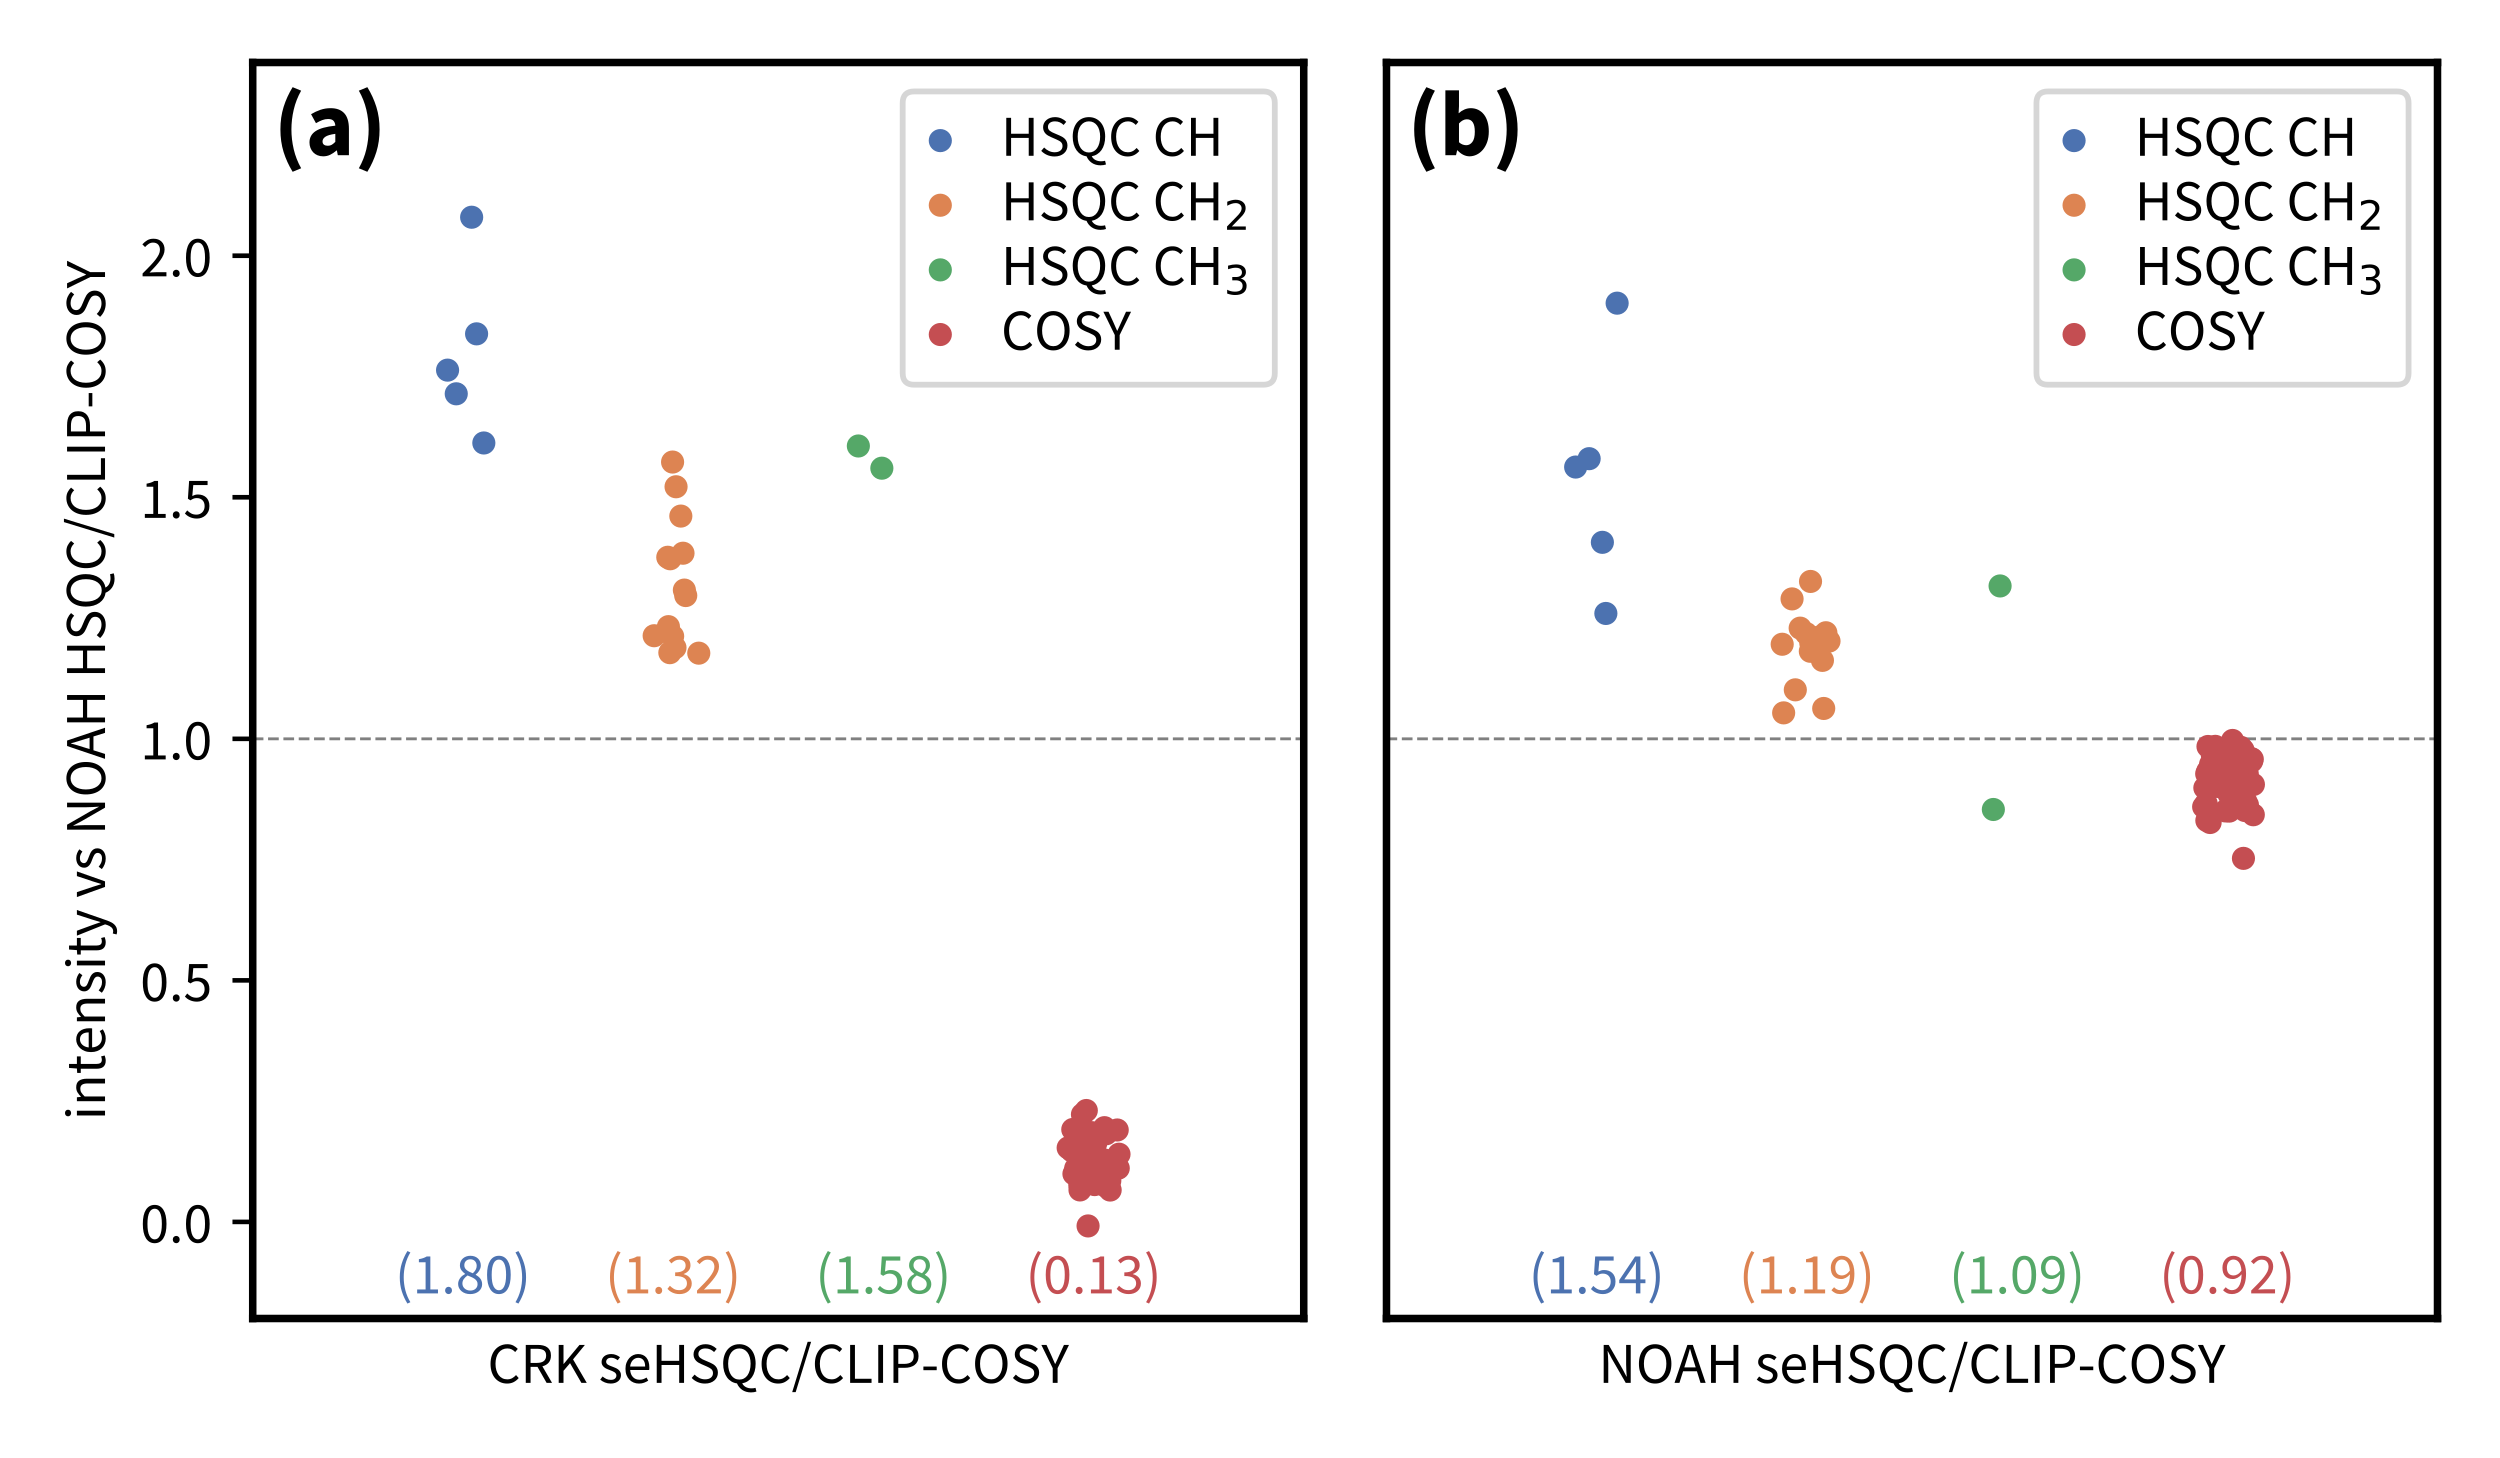 <?xml version="1.0" encoding="utf-8" standalone="no"?>
<!DOCTYPE svg PUBLIC "-//W3C//DTD SVG 1.1//EN"
  "http://www.w3.org/Graphics/SVG/1.1/DTD/svg11.dtd">
<!-- Created with matplotlib (https://matplotlib.org/) -->
<svg height="252pt" version="1.1" viewBox="0 0 432 252" width="432pt" xmlns="http://www.w3.org/2000/svg" xmlns:xlink="http://www.w3.org/1999/xlink">
 <defs>
  <style type="text/css">*{stroke-linecap:butt;stroke-linejoin:round;}</style>
 </defs>
 <g id="figure_1">
  <g id="patch_1">
   <path d="M 0 252 
L 432 252 
L 432 0 
L 0 0 
z
" style="fill:#ffffff;"/>
  </g>
  <g id="axes_1">
   <g id="patch_2">
    <path d="M 43.67 227.84 
L 225.285 227.84 
L 225.285 10.8 
L 43.67 10.8 
z
" style="fill:#ffffff;"/>
   </g>
   <g id="PathCollection_1"/>
   <g id="PathCollection_2"/>
   <g id="PathCollection_3"/>
   <g id="PathCollection_4"/>
   <g id="matplotlib.axis_1">
    <g id="text_1">
     <!-- CRK seHSQC/CLIP-COSY -->
     <g transform="translate(84.243 238.96)scale(0.1 -0.1)">
      <defs>
       <path d="M 33.797 -1.203 
Q 27.594 -1.203 22.391 1.094 
Q 17.203 3.406 13.344 7.75 
Q 9.5 12.094 7.344 18.438 
Q 5.203 24.797 5.203 32.797 
Q 5.203 40.703 7.391 47 
Q 9.594 53.297 13.5 57.688 
Q 17.406 62.094 22.703 64.438 
Q 28 66.797 34.297 66.797 
Q 40.297 66.797 44.844 64.344 
Q 49.406 61.906 52.297 58.703 
L 47.797 53.297 
Q 45.203 56.094 41.891 57.797 
Q 38.594 59.5 34.406 59.5 
Q 29.703 59.5 25.891 57.641 
Q 22.094 55.797 19.391 52.344 
Q 16.703 48.906 15.25 44 
Q 13.797 39.094 13.797 33 
Q 13.797 26.797 15.25 21.844 
Q 16.703 16.906 19.297 13.406 
Q 21.906 9.906 25.656 8 
Q 29.406 6.094 34.094 6.094 
Q 38.906 6.094 42.5 8.047 
Q 46.094 10 49.297 13.5 
L 53.906 8.297 
Q 50 3.797 45.094 1.297 
Q 40.203 -1.203 33.797 -1.203 
z
" id="SourceSansPro-Regular-67"/>
       <path d="M 9 0 
L 9 65.594 
L 29.5 65.594 
Q 34.5 65.594 38.75 64.641 
Q 43 63.703 46.047 61.5 
Q 49.094 59.297 50.797 55.797 
Q 52.5 52.297 52.5 47.203 
Q 52.5 39.5 48.5 34.891 
Q 44.5 30.297 37.703 28.594 
L 54.406 0 
L 45 0 
L 29.203 27.703 
L 17.297 27.703 
L 17.297 0 
z
M 17.297 34.5 
L 28.297 34.5 
Q 36 34.5 40.094 37.641 
Q 44.203 40.797 44.203 47.203 
Q 44.203 53.703 40.094 56.297 
Q 36 58.906 28.297 58.906 
L 17.297 58.906 
z
" id="SourceSansPro-Regular-82"/>
       <path d="M 9 0 
L 9 65.594 
L 17.297 65.594 
L 17.297 32.703 
L 17.594 32.703 
L 44.906 65.594 
L 54.297 65.594 
L 33.797 40.594 
L 57.5 0 
L 48.203 0 
L 28.594 34.094 
L 17.297 20.797 
L 17.297 0 
z
" id="SourceSansPro-Regular-75"/>
       <path id="SourceSansPro-Regular-32"/>
       <path d="M 20.906 -1.203 
Q 15.703 -1.203 11 0.688 
Q 6.297 2.594 2.797 5.5 
L 6.906 11 
Q 10.094 8.406 13.438 6.797 
Q 16.797 5.203 21.203 5.203 
Q 26 5.203 28.391 7.391 
Q 30.797 9.594 30.797 12.797 
Q 30.797 14.703 29.797 16.094 
Q 28.797 17.5 27.25 18.547 
Q 25.703 19.594 23.703 20.391 
Q 21.703 21.203 19.703 22 
Q 17.094 22.906 14.5 24.047 
Q 11.906 25.203 9.844 26.844 
Q 7.797 28.5 6.5 30.703 
Q 5.203 32.906 5.203 36 
Q 5.203 38.906 6.344 41.453 
Q 7.5 44 9.641 45.844 
Q 11.797 47.703 14.891 48.75 
Q 18 49.797 21.906 49.797 
Q 26.5 49.797 30.344 48.188 
Q 34.203 46.594 37 44.297 
L 33.094 39.094 
Q 30.594 41 27.891 42.203 
Q 25.203 43.406 22 43.406 
Q 17.406 43.406 15.25 41.297 
Q 13.094 39.203 13.094 36.406 
Q 13.094 34.703 14 33.453 
Q 14.906 32.203 16.406 31.25 
Q 17.906 30.297 19.844 29.547 
Q 21.797 28.797 23.906 28 
Q 26.5 27 29.141 25.891 
Q 31.797 24.797 33.891 23.141 
Q 36 21.5 37.344 19.094 
Q 38.703 16.703 38.703 13.297 
Q 38.703 10.297 37.547 7.688 
Q 36.406 5.094 34.156 3.094 
Q 31.906 1.094 28.547 -0.047 
Q 25.203 -1.203 20.906 -1.203 
z
" id="SourceSansPro-Regular-115"/>
       <path d="M 27.906 -1.203 
Q 23 -1.203 18.75 0.547 
Q 14.5 2.297 11.344 5.547 
Q 8.203 8.797 6.391 13.5 
Q 4.594 18.203 4.594 24.203 
Q 4.594 30.203 6.438 34.953 
Q 8.297 39.703 11.344 43 
Q 14.406 46.297 18.297 48.047 
Q 22.203 49.797 26.406 49.797 
Q 31 49.797 34.641 48.188 
Q 38.297 46.594 40.75 43.594 
Q 43.203 40.594 44.5 36.391 
Q 45.797 32.203 45.797 27 
Q 45.797 25.703 45.75 24.453 
Q 45.703 23.203 45.5 22.297 
L 12.703 22.297 
Q 13.203 14.5 17.547 9.953 
Q 21.906 5.406 28.906 5.406 
Q 32.406 5.406 35.344 6.453 
Q 38.297 7.5 41 9.203 
L 43.906 3.797 
Q 40.703 1.797 36.797 0.297 
Q 32.906 -1.203 27.906 -1.203 
z
M 12.594 28.203 
L 38.594 28.203 
Q 38.594 35.594 35.438 39.438 
Q 32.297 43.297 26.594 43.297 
Q 24 43.297 21.641 42.297 
Q 19.297 41.297 17.391 39.344 
Q 15.5 37.406 14.25 34.594 
Q 13 31.797 12.594 28.203 
z
" id="SourceSansPro-Regular-101"/>
       <path d="M 9 0 
L 9 65.594 
L 17.297 65.594 
L 17.297 38.094 
L 47.797 38.094 
L 47.797 65.594 
L 56.203 65.594 
L 56.203 0 
L 47.797 0 
L 47.797 30.906 
L 17.297 30.906 
L 17.297 0 
z
" id="SourceSansPro-Regular-72"/>
       <path d="M 27.203 -1.203 
Q 20.297 -1.203 14.391 1.391 
Q 8.5 4 4.203 8.5 
L 9.203 14.297 
Q 12.703 10.594 17.453 8.344 
Q 22.203 6.094 27.297 6.094 
Q 33.797 6.094 37.391 9.047 
Q 41 12 41 16.797 
Q 41 19.297 40.141 21.047 
Q 39.297 22.797 37.844 24.047 
Q 36.406 25.297 34.406 26.297 
Q 32.406 27.297 30.094 28.406 
L 20.703 32.5 
Q 18.406 33.5 16 34.891 
Q 13.594 36.297 11.688 38.297 
Q 9.797 40.297 8.594 43.047 
Q 7.406 45.797 7.406 49.406 
Q 7.406 53.094 8.953 56.297 
Q 10.5 59.5 13.25 61.844 
Q 16 64.203 19.75 65.5 
Q 23.5 66.797 28 66.797 
Q 33.906 66.797 38.906 64.547 
Q 43.906 62.297 47.406 58.703 
L 42.906 53.297 
Q 39.906 56.203 36.25 57.844 
Q 32.594 59.5 28 59.5 
Q 22.5 59.5 19.141 56.953 
Q 15.797 54.406 15.797 49.906 
Q 15.797 47.5 16.75 45.844 
Q 17.703 44.203 19.297 42.953 
Q 20.906 41.703 22.797 40.75 
Q 24.703 39.797 26.703 39 
L 36 35 
Q 38.797 33.797 41.297 32.25 
Q 43.797 30.703 45.594 28.641 
Q 47.406 26.594 48.453 23.844 
Q 49.5 21.094 49.5 17.5 
Q 49.5 13.594 47.953 10.188 
Q 46.406 6.797 43.5 4.25 
Q 40.594 1.703 36.5 0.25 
Q 32.406 -1.203 27.203 -1.203 
z
" id="SourceSansPro-Regular-83"/>
       <path d="M 33.203 5.703 
Q 37.594 5.703 41.141 7.594 
Q 44.703 9.5 47.25 13.094 
Q 49.797 16.703 51.188 21.75 
Q 52.594 26.797 52.594 33.094 
Q 52.594 39.203 51.188 44.094 
Q 49.797 49 47.25 52.391 
Q 44.703 55.797 41.141 57.641 
Q 37.594 59.5 33.203 59.5 
Q 28.797 59.5 25.25 57.641 
Q 21.703 55.797 19.141 52.391 
Q 16.594 49 15.188 44.094 
Q 13.797 39.203 13.797 33.094 
Q 13.797 26.797 15.188 21.75 
Q 16.594 16.703 19.141 13.094 
Q 21.703 9.5 25.25 7.594 
Q 28.797 5.703 33.203 5.703 
z
M 53.297 -16.5 
Q 48.797 -16.5 44.938 -15.344 
Q 41.094 -14.203 38.047 -12.094 
Q 35 -10 32.75 -7.141 
Q 30.5 -4.297 29.094 -0.906 
Q 23.703 -0.203 19.297 2.5 
Q 14.906 5.203 11.75 9.594 
Q 8.594 14 6.891 19.953 
Q 5.203 25.906 5.203 33.094 
Q 5.203 41 7.25 47.25 
Q 9.297 53.5 13 57.844 
Q 16.703 62.203 21.844 64.5 
Q 27 66.797 33.203 66.797 
Q 39.406 66.797 44.547 64.438 
Q 49.703 62.094 53.453 57.75 
Q 57.203 53.406 59.25 47.156 
Q 61.297 40.906 61.297 33.094 
Q 61.297 26 59.641 20.141 
Q 58 14.297 54.953 9.938 
Q 51.906 5.594 47.594 2.844 
Q 43.297 0.094 38.094 -0.797 
Q 40.406 -5.203 44.594 -7.344 
Q 48.797 -9.5 54.203 -9.5 
Q 56.406 -9.5 58.047 -9.25 
Q 59.703 -9 61.094 -8.594 
L 62.703 -15 
Q 61.203 -15.594 58.703 -16.047 
Q 56.203 -16.5 53.297 -16.5 
z
" id="SourceSansPro-Regular-81"/>
       <path d="M 1 -16 
L 27.703 71 
L 33.703 71 
L 7 -16 
z
" id="SourceSansPro-Regular-47"/>
       <path d="M 9 0 
L 9 65.594 
L 17.297 65.594 
L 17.297 7.094 
L 46 7.094 
L 46 0 
z
" id="SourceSansPro-Regular-76"/>
       <path d="M 9 0 
L 9 65.594 
L 17.297 65.594 
L 17.297 0 
z
" id="SourceSansPro-Regular-73"/>
       <path d="M 9 0 
L 9 65.594 
L 27.703 65.594 
Q 33.203 65.594 37.75 64.594 
Q 42.297 63.594 45.5 61.344 
Q 48.703 59.094 50.5 55.391 
Q 52.297 51.703 52.297 46.297 
Q 52.297 41.094 50.547 37.297 
Q 48.797 33.5 45.594 31 
Q 42.406 28.5 37.953 27.25 
Q 33.5 26 28.094 26 
L 17.297 26 
L 17.297 0 
z
M 17.297 32.797 
L 27.094 32.797 
Q 35.703 32.797 39.844 36.047 
Q 44 39.297 44 46.297 
Q 44 53.406 39.641 56.156 
Q 35.297 58.906 26.703 58.906 
L 17.297 58.906 
z
" id="SourceSansPro-Regular-80"/>
       <path d="M 4.094 21.906 
L 4.094 28.203 
L 27.094 28.203 
L 27.094 21.906 
z
" id="SourceSansPro-Regular-45"/>
       <path d="M 33.203 -1.203 
Q 27 -1.203 21.844 1.188 
Q 16.703 3.594 13 8.047 
Q 9.297 12.5 7.25 18.844 
Q 5.203 25.203 5.203 33.094 
Q 5.203 41 7.25 47.25 
Q 9.297 53.5 13 57.844 
Q 16.703 62.203 21.844 64.5 
Q 27 66.797 33.203 66.797 
Q 39.406 66.797 44.547 64.438 
Q 49.703 62.094 53.453 57.75 
Q 57.203 53.406 59.25 47.156 
Q 61.297 40.906 61.297 33.094 
Q 61.297 25.203 59.25 18.844 
Q 57.203 12.5 53.453 8.047 
Q 49.703 3.594 44.547 1.188 
Q 39.406 -1.203 33.203 -1.203 
z
M 33.203 6.094 
Q 37.594 6.094 41.141 8 
Q 44.703 9.906 47.25 13.453 
Q 49.797 17 51.188 21.953 
Q 52.594 26.906 52.594 33.094 
Q 52.594 39.203 51.188 44.094 
Q 49.797 49 47.25 52.391 
Q 44.703 55.797 41.141 57.641 
Q 37.594 59.5 33.203 59.5 
Q 28.797 59.5 25.25 57.641 
Q 21.703 55.797 19.141 52.391 
Q 16.594 49 15.188 44.094 
Q 13.797 39.203 13.797 33.094 
Q 13.797 26.906 15.188 21.953 
Q 16.594 17 19.141 13.453 
Q 21.703 9.906 25.25 8 
Q 28.797 6.094 33.203 6.094 
z
" id="SourceSansPro-Regular-79"/>
       <path d="M 19.594 0 
L 19.594 25.406 
L -0.094 65.594 
L 8.797 65.594 
L 17.297 47.094 
Q 18.906 43.5 20.406 40 
Q 21.906 36.5 23.594 32.797 
L 24 32.797 
Q 25.703 36.5 27.391 40 
Q 29.094 43.5 30.594 47.094 
L 39 65.594 
L 47.703 65.594 
L 28 25.406 
L 28 0 
z
" id="SourceSansPro-Regular-89"/>
      </defs>
      <use xlink:href="#SourceSansPro-Regular-67"/>
      <use x="57.1" xlink:href="#SourceSansPro-Regular-82"/>
      <use x="114" xlink:href="#SourceSansPro-Regular-75"/>
      <use x="171.9" xlink:href="#SourceSansPro-Regular-32"/>
      <use x="191.9" xlink:href="#SourceSansPro-Regular-115"/>
      <use x="233.8" xlink:href="#SourceSansPro-Regular-101"/>
      <use x="283.4" xlink:href="#SourceSansPro-Regular-72"/>
      <use x="348.6" xlink:href="#SourceSansPro-Regular-83"/>
      <use x="402" xlink:href="#SourceSansPro-Regular-81"/>
      <use x="468.4" xlink:href="#SourceSansPro-Regular-67"/>
      <use x="525.5" xlink:href="#SourceSansPro-Regular-47"/>
      <use x="560.5" xlink:href="#SourceSansPro-Regular-67"/>
      <use x="617.6" xlink:href="#SourceSansPro-Regular-76"/>
      <use x="666.2" xlink:href="#SourceSansPro-Regular-73"/>
      <use x="692.5" xlink:href="#SourceSansPro-Regular-80"/>
      <use x="749.1" xlink:href="#SourceSansPro-Regular-45"/>
      <use x="780.2" xlink:href="#SourceSansPro-Regular-67"/>
      <use x="837.3" xlink:href="#SourceSansPro-Regular-79"/>
      <use x="903.7" xlink:href="#SourceSansPro-Regular-83"/>
      <use x="957.1" xlink:href="#SourceSansPro-Regular-89"/>
     </g>
    </g>
   </g>
   <g id="matplotlib.axis_2">
    <g id="ytick_1">
     <g id="line2d_1">
      <defs>
       <path d="M 0 0 
L -3.5 0 
" id="m14925197e6" style="stroke:#000000;stroke-width:0.8;"/>
      </defs>
      <g>
       <use style="stroke:#000000;stroke-width:0.8;" x="43.67" xlink:href="#m14925197e6" y="211.145"/>
      </g>
     </g>
     <g id="text_2">
      <!-- 0.0 -->
      <g transform="translate(24.239 214.705)scale(0.1 -0.1)">
       <defs>
        <path d="M 24.906 -1.203 
Q 15.203 -1.203 9.797 7.391 
Q 4.406 16 4.406 32.094 
Q 4.406 48.203 9.797 56.594 
Q 15.203 65 24.906 65 
Q 34.5 65 39.891 56.594 
Q 45.297 48.203 45.297 32.094 
Q 45.297 16 39.891 7.391 
Q 34.5 -1.203 24.906 -1.203 
z
M 24.906 5.406 
Q 27.703 5.406 29.953 6.953 
Q 32.203 8.5 33.844 11.75 
Q 35.5 15 36.391 20.047 
Q 37.297 25.094 37.297 32.094 
Q 37.297 39.094 36.391 44.094 
Q 35.5 49.094 33.844 52.25 
Q 32.203 55.406 29.953 56.906 
Q 27.703 58.406 24.906 58.406 
Q 22.094 58.406 19.797 56.906 
Q 17.5 55.406 15.844 52.25 
Q 14.203 49.094 13.297 44.094 
Q 12.406 39.094 12.406 32.094 
Q 12.406 18.094 15.844 11.75 
Q 19.297 5.406 24.906 5.406 
z
" id="SourceSansPro-Regular-48"/>
        <path d="M 12.5 -1.203 
Q 10 -1.203 8.25 0.547 
Q 6.5 2.297 6.5 5 
Q 6.5 7.906 8.25 9.656 
Q 10 11.406 12.5 11.406 
Q 14.906 11.406 16.656 9.656 
Q 18.406 7.906 18.406 5 
Q 18.406 2.297 16.656 0.547 
Q 14.906 -1.203 12.5 -1.203 
z
" id="SourceSansPro-Regular-46"/>
       </defs>
       <use xlink:href="#SourceSansPro-Regular-48"/>
       <use x="49.7" xlink:href="#SourceSansPro-Regular-46"/>
       <use x="74.6" xlink:href="#SourceSansPro-Regular-48"/>
      </g>
     </g>
    </g>
    <g id="ytick_2">
     <g id="line2d_2">
      <g>
       <use style="stroke:#000000;stroke-width:0.8;" x="43.67" xlink:href="#m14925197e6" y="169.406"/>
      </g>
     </g>
     <g id="text_3">
      <!-- 0.5 -->
      <g transform="translate(24.239 172.966)scale(0.1 -0.1)">
       <defs>
        <path d="M 23.406 -1.203 
Q 19.594 -1.203 16.438 -0.453 
Q 13.297 0.297 10.75 1.5 
Q 8.203 2.703 6.141 4.25 
Q 4.094 5.797 2.5 7.5 
L 6.5 12.906 
Q 9.297 10 13.141 7.797 
Q 17 5.594 22.594 5.594 
Q 25.5 5.594 28.047 6.641 
Q 30.594 7.703 32.5 9.594 
Q 34.406 11.5 35.5 14.203 
Q 36.594 16.906 36.594 20.203 
Q 36.594 26.797 32.891 30.5 
Q 29.203 34.203 23 34.203 
Q 19.703 34.203 17.344 33.203 
Q 15 32.203 12.094 30.297 
L 7.703 33.094 
L 9.797 63.797 
L 41.703 63.797 
L 41.703 56.703 
L 17 56.703 
L 15.297 37.797 
Q 17.594 39 19.891 39.703 
Q 22.203 40.406 25.094 40.406 
Q 29.203 40.406 32.797 39.203 
Q 36.406 38 39.094 35.547 
Q 41.797 33.094 43.344 29.344 
Q 44.906 25.594 44.906 20.406 
Q 44.906 15.203 43.094 11.203 
Q 41.297 7.203 38.297 4.453 
Q 35.297 1.703 31.438 0.25 
Q 27.594 -1.203 23.406 -1.203 
z
" id="SourceSansPro-Regular-53"/>
       </defs>
       <use xlink:href="#SourceSansPro-Regular-48"/>
       <use x="49.7" xlink:href="#SourceSansPro-Regular-46"/>
       <use x="74.6" xlink:href="#SourceSansPro-Regular-53"/>
      </g>
     </g>
    </g>
    <g id="ytick_3">
     <g id="line2d_3">
      <g>
       <use style="stroke:#000000;stroke-width:0.8;" x="43.67" xlink:href="#m14925197e6" y="127.668"/>
      </g>
     </g>
     <g id="text_4">
      <!-- 1.0 -->
      <g transform="translate(24.239 131.228)scale(0.1 -0.1)">
       <defs>
        <path d="M 7.906 0 
L 7.906 6.797 
L 22.5 6.797 
L 22.5 53.797 
L 10.906 53.797 
L 10.906 59.094 
Q 15.297 59.906 18.547 61.047 
Q 21.797 62.203 24.406 63.797 
L 30.703 63.797 
L 30.703 6.797 
L 43.906 6.797 
L 43.906 0 
z
" id="SourceSansPro-Regular-49"/>
       </defs>
       <use xlink:href="#SourceSansPro-Regular-49"/>
       <use x="49.7" xlink:href="#SourceSansPro-Regular-46"/>
       <use x="74.6" xlink:href="#SourceSansPro-Regular-48"/>
      </g>
     </g>
    </g>
    <g id="ytick_4">
     <g id="line2d_4">
      <g>
       <use style="stroke:#000000;stroke-width:0.8;" x="43.67" xlink:href="#m14925197e6" y="85.929"/>
      </g>
     </g>
     <g id="text_5">
      <!-- 1.5 -->
      <g transform="translate(24.239 89.489)scale(0.1 -0.1)">
       <use xlink:href="#SourceSansPro-Regular-49"/>
       <use x="49.7" xlink:href="#SourceSansPro-Regular-46"/>
       <use x="74.6" xlink:href="#SourceSansPro-Regular-53"/>
      </g>
     </g>
    </g>
    <g id="ytick_5">
     <g id="line2d_5">
      <g>
       <use style="stroke:#000000;stroke-width:0.8;" x="43.67" xlink:href="#m14925197e6" y="44.191"/>
      </g>
     </g>
     <g id="text_6">
      <!-- 2.0 -->
      <g transform="translate(24.239 47.751)scale(0.1 -0.1)">
       <defs>
        <path d="M 4 0 
L 4 4.906 
Q 11.203 12.094 16.797 17.891 
Q 22.406 23.703 26.203 28.641 
Q 30 33.594 32 37.75 
Q 34 41.906 34 45.797 
Q 34 51.297 31 54.797 
Q 28 58.297 21.906 58.297 
Q 17.906 58.297 14.5 56.047 
Q 11.094 53.797 8.297 50.594 
L 3.594 55.297 
Q 7.594 59.703 12.094 62.344 
Q 16.594 65 22.906 65 
Q 31.797 65 36.891 59.844 
Q 42 54.703 42 46.203 
Q 42 41.703 40.047 37.141 
Q 38.094 32.594 34.641 27.75 
Q 31.203 22.906 26.453 17.656 
Q 21.703 12.406 16 6.5 
Q 18.594 6.703 21.391 6.891 
Q 24.203 7.094 26.703 7.094 
L 45.203 7.094 
L 45.203 0 
z
" id="SourceSansPro-Regular-50"/>
       </defs>
       <use xlink:href="#SourceSansPro-Regular-50"/>
       <use x="49.7" xlink:href="#SourceSansPro-Regular-46"/>
       <use x="74.6" xlink:href="#SourceSansPro-Regular-48"/>
      </g>
     </g>
    </g>
    <g id="text_7">
     <!-- intensity vs NOAH HSQC/CLIP-COSY -->
     <g transform="translate(18.148 193.57)rotate(-90)scale(0.1 -0.1)">
      <defs>
       <path d="M 8.203 0 
L 8.203 48.594 
L 16.406 48.594 
L 16.406 0 
z
M 12.406 58.594 
Q 10 58.594 8.344 60.094 
Q 6.703 61.594 6.703 63.906 
Q 6.703 66.297 8.344 67.75 
Q 10 69.203 12.406 69.203 
Q 14.797 69.203 16.438 67.75 
Q 18.094 66.297 18.094 63.906 
Q 18.094 61.594 16.438 60.094 
Q 14.797 58.594 12.406 58.594 
z
" id="SourceSansPro-Regular-105"/>
       <path d="M 8.203 0 
L 8.203 48.594 
L 15 48.594 
L 15.703 41.594 
L 16 41.594 
Q 19.5 45.094 23.344 47.438 
Q 27.203 49.797 32.297 49.797 
Q 40 49.797 43.547 45 
Q 47.094 40.203 47.094 30.797 
L 47.094 0 
L 38.906 0 
L 38.906 29.703 
Q 38.906 36.594 36.703 39.641 
Q 34.5 42.703 29.703 42.703 
Q 25.906 42.703 23 40.797 
Q 20.094 38.906 16.406 35.203 
L 16.406 0 
z
" id="SourceSansPro-Regular-110"/>
       <path d="M 23.5 -1.203 
Q 19.594 -1.203 16.938 0 
Q 14.297 1.203 12.641 3.297 
Q 11 5.406 10.297 8.406 
Q 9.594 11.406 9.594 15 
L 9.594 41.906 
L 2.406 41.906 
L 2.406 48.094 
L 10 48.594 
L 11 62.203 
L 17.906 62.203 
L 17.906 48.594 
L 31 48.594 
L 31 41.906 
L 17.906 41.906 
L 17.906 14.906 
Q 17.906 10.406 19.547 7.953 
Q 21.203 5.5 25.406 5.5 
Q 26.703 5.5 28.203 5.891 
Q 29.703 6.297 30.906 6.797 
L 32.5 0.594 
Q 30.5 -0.094 28.141 -0.641 
Q 25.797 -1.203 23.5 -1.203 
z
" id="SourceSansPro-Regular-116"/>
       <path d="M 9 -20.906 
Q 7.297 -20.906 5.891 -20.656 
Q 4.5 -20.406 3.297 -19.906 
L 4.906 -13.406 
Q 5.703 -13.594 6.703 -13.844 
Q 7.703 -14.094 8.594 -14.094 
Q 12.797 -14.094 15.438 -11.141 
Q 18.094 -8.203 19.594 -3.703 
L 20.703 -0.094 
L 1.203 48.594 
L 9.703 48.594 
L 19.594 21.703 
Q 20.703 18.5 21.953 14.953 
Q 23.203 11.406 24.297 8 
L 24.703 8 
Q 25.797 11.297 26.797 14.891 
Q 27.797 18.5 28.797 21.703 
L 37.5 48.594 
L 45.5 48.594 
L 27.203 -4 
Q 25.906 -7.594 24.297 -10.688 
Q 22.703 -13.797 20.5 -16.047 
Q 18.297 -18.297 15.5 -19.594 
Q 12.703 -20.906 9 -20.906 
z
" id="SourceSansPro-Regular-121"/>
       <path d="M 18.703 0 
L 1.203 48.594 
L 9.703 48.594 
L 18.906 21 
Q 20 17.406 21.141 13.797 
Q 22.297 10.203 23.406 6.703 
L 23.797 6.703 
Q 24.906 10.203 26 13.797 
Q 27.094 17.406 28.203 21 
L 37.406 48.594 
L 45.5 48.594 
L 28.297 0 
z
" id="SourceSansPro-Regular-118"/>
       <path d="M 9 0 
L 9 65.594 
L 17.594 65.594 
L 41.297 24.406 
L 48.406 10.797 
L 48.797 10.797 
Q 48.5 15.797 48.141 21.141 
Q 47.797 26.5 47.797 31.703 
L 47.797 65.594 
L 55.703 65.594 
L 55.703 0 
L 47.094 0 
L 23.297 41.297 
L 16.203 54.797 
L 15.797 54.797 
Q 16.203 49.797 16.547 44.641 
Q 16.906 39.5 16.906 34.297 
L 16.906 0 
z
" id="SourceSansPro-Regular-78"/>
       <path d="M 20.297 36.703 
L 17.203 26.703 
L 36.906 26.703 
L 33.797 36.703 
Q 32 42.203 30.391 47.641 
Q 28.797 53.094 27.203 58.797 
L 26.797 58.797 
Q 25.297 53.094 23.688 47.641 
Q 22.094 42.203 20.297 36.703 
z
M 0.297 0 
L 22.5 65.594 
L 31.906 65.594 
L 54.094 0 
L 45.203 0 
L 39 20 
L 15.094 20 
L 8.797 0 
z
" id="SourceSansPro-Regular-65"/>
      </defs>
      <use xlink:href="#SourceSansPro-Regular-105"/>
      <use x="24.6" xlink:href="#SourceSansPro-Regular-110"/>
      <use x="79.3" xlink:href="#SourceSansPro-Regular-116"/>
      <use x="113.1" xlink:href="#SourceSansPro-Regular-101"/>
      <use x="162.7" xlink:href="#SourceSansPro-Regular-110"/>
      <use x="217.4" xlink:href="#SourceSansPro-Regular-115"/>
      <use x="259.3" xlink:href="#SourceSansPro-Regular-105"/>
      <use x="283.9" xlink:href="#SourceSansPro-Regular-116"/>
      <use x="317.7" xlink:href="#SourceSansPro-Regular-121"/>
      <use x="364.4" xlink:href="#SourceSansPro-Regular-32"/>
      <use x="384.4" xlink:href="#SourceSansPro-Regular-118"/>
      <use x="431.1" xlink:href="#SourceSansPro-Regular-115"/>
      <use x="473" xlink:href="#SourceSansPro-Regular-32"/>
      <use x="493" xlink:href="#SourceSansPro-Regular-78"/>
      <use x="557.7" xlink:href="#SourceSansPro-Regular-79"/>
      <use x="624.1" xlink:href="#SourceSansPro-Regular-65"/>
      <use x="678.5" xlink:href="#SourceSansPro-Regular-72"/>
      <use x="743.7" xlink:href="#SourceSansPro-Regular-32"/>
      <use x="763.7" xlink:href="#SourceSansPro-Regular-72"/>
      <use x="828.9" xlink:href="#SourceSansPro-Regular-83"/>
      <use x="882.3" xlink:href="#SourceSansPro-Regular-81"/>
      <use x="948.7" xlink:href="#SourceSansPro-Regular-67"/>
      <use x="1005.8" xlink:href="#SourceSansPro-Regular-47"/>
      <use x="1040.8" xlink:href="#SourceSansPro-Regular-67"/>
      <use x="1097.9" xlink:href="#SourceSansPro-Regular-76"/>
      <use x="1146.5" xlink:href="#SourceSansPro-Regular-73"/>
      <use x="1172.8" xlink:href="#SourceSansPro-Regular-80"/>
      <use x="1229.4" xlink:href="#SourceSansPro-Regular-45"/>
      <use x="1260.5" xlink:href="#SourceSansPro-Regular-67"/>
      <use x="1317.6" xlink:href="#SourceSansPro-Regular-79"/>
      <use x="1384" xlink:href="#SourceSansPro-Regular-83"/>
      <use x="1437.4" xlink:href="#SourceSansPro-Regular-89"/>
     </g>
    </g>
   </g>
   <g id="line2d_6">
    <path clip-path="url(#pb5a2098c62)" d="M 43.67 127.668 
L 225.285 127.668 
" style="fill:none;stroke:#808080;stroke-dasharray:1.85,0.8;stroke-dashoffset:0;stroke-width:0.5;"/>
   </g>
   <g id="patch_3">
    <path d="M 43.67 227.84 
L 43.67 10.8 
" style="fill:none;stroke:#000000;stroke-linecap:square;stroke-linejoin:miter;stroke-width:1.3;"/>
   </g>
   <g id="patch_4">
    <path d="M 225.285 227.84 
L 225.285 10.8 
" style="fill:none;stroke:#000000;stroke-linecap:square;stroke-linejoin:miter;stroke-width:1.3;"/>
   </g>
   <g id="patch_5">
    <path d="M 43.67 227.84 
L 225.285 227.84 
" style="fill:none;stroke:#000000;stroke-linecap:square;stroke-linejoin:miter;stroke-width:1.3;"/>
   </g>
   <g id="patch_6">
    <path d="M 43.67 10.8 
L 225.285 10.8 
" style="fill:none;stroke:#000000;stroke-linecap:square;stroke-linejoin:miter;stroke-width:1.3;"/>
   </g>
   <g id="PathCollection_5">
    <defs>
     <path d="M 0 2 
C 0.53 2 1.039 1.789 1.414 1.414 
C 1.789 1.039 2 0.53 2 -0 
C 2 -0.53 1.789 -1.039 1.414 -1.414 
C 1.039 -1.789 0.53 -2 0 -2 
C -0.53 -2 -1.039 -1.789 -1.414 -1.414 
C -1.789 -1.039 -2 -0.53 -2 0 
C -2 0.53 -1.789 1.039 -1.414 1.414 
C -1.039 1.789 -0.53 2 0 2 
z
" id="C0_0_00e3a5ca1b"/>
    </defs>
    <g clip-path="url(#pb5a2098c62)">
     <use style="fill:#4c72b0;" x="81.501" xlink:href="#C0_0_00e3a5ca1b" y="37.538"/>
    </g>
    <g clip-path="url(#pb5a2098c62)">
     <use style="fill:#4c72b0;" x="78.84" xlink:href="#C0_0_00e3a5ca1b" y="68.049"/>
    </g>
    <g clip-path="url(#pb5a2098c62)">
     <use style="fill:#4c72b0;" x="77.34" xlink:href="#C0_0_00e3a5ca1b" y="63.959"/>
    </g>
    <g clip-path="url(#pb5a2098c62)">
     <use style="fill:#4c72b0;" x="82.355" xlink:href="#C0_0_00e3a5ca1b" y="57.689"/>
    </g>
    <g clip-path="url(#pb5a2098c62)">
     <use style="fill:#4c72b0;" x="83.606" xlink:href="#C0_0_00e3a5ca1b" y="76.547"/>
    </g>
   </g>
   <g id="PathCollection_6">
    <defs>
     <path d="M 0 2 
C 0.53 2 1.039 1.789 1.414 1.414 
C 1.789 1.039 2 0.53 2 -0 
C 2 -0.53 1.789 -1.039 1.414 -1.414 
C 1.039 -1.789 0.53 -2 0 -2 
C -0.53 -2 -1.039 -1.789 -1.414 -1.414 
C -1.789 -1.039 -2 -0.53 -2 0 
C -2 0.53 -1.789 1.039 -1.414 1.414 
C -1.039 1.789 -0.53 2 0 2 
z
" id="C1_0_95f734d7ec"/>
    </defs>
    <g clip-path="url(#pb5a2098c62)">
     <use style="fill:#dd8452;" x="118.494" xlink:href="#C1_0_95f734d7ec" y="102.911"/>
    </g>
    <g clip-path="url(#pb5a2098c62)">
     <use style="fill:#dd8452;" x="115.807" xlink:href="#C1_0_95f734d7ec" y="96.553"/>
    </g>
    <g clip-path="url(#pb5a2098c62)">
     <use style="fill:#dd8452;" x="115.75" xlink:href="#C1_0_95f734d7ec" y="112.781"/>
    </g>
    <g clip-path="url(#pb5a2098c62)">
     <use style="fill:#dd8452;" x="120.749" xlink:href="#C1_0_95f734d7ec" y="112.866"/>
    </g>
    <g clip-path="url(#pb5a2098c62)">
     <use style="fill:#dd8452;" x="116.233" xlink:href="#C1_0_95f734d7ec" y="109.939"/>
    </g>
    <g clip-path="url(#pb5a2098c62)">
     <use style="fill:#dd8452;" x="116.636" xlink:href="#C1_0_95f734d7ec" y="111.919"/>
    </g>
    <g clip-path="url(#pb5a2098c62)">
     <use style="fill:#dd8452;" x="116.822" xlink:href="#C1_0_95f734d7ec" y="84.111"/>
    </g>
    <g clip-path="url(#pb5a2098c62)">
     <use style="fill:#dd8452;" x="115.393" xlink:href="#C1_0_95f734d7ec" y="96.295"/>
    </g>
    <g clip-path="url(#pb5a2098c62)">
     <use style="fill:#dd8452;" x="115.502" xlink:href="#C1_0_95f734d7ec" y="108.284"/>
    </g>
    <g clip-path="url(#pb5a2098c62)">
     <use style="fill:#dd8452;" x="118.259" xlink:href="#C1_0_95f734d7ec" y="101.966"/>
    </g>
    <g clip-path="url(#pb5a2098c62)">
     <use style="fill:#dd8452;" x="113.039" xlink:href="#C1_0_95f734d7ec" y="109.853"/>
    </g>
    <g clip-path="url(#pb5a2098c62)">
     <use style="fill:#dd8452;" x="117.647" xlink:href="#C1_0_95f734d7ec" y="89.179"/>
    </g>
    <g clip-path="url(#pb5a2098c62)">
     <use style="fill:#dd8452;" x="118.023" xlink:href="#C1_0_95f734d7ec" y="95.596"/>
    </g>
    <g clip-path="url(#pb5a2098c62)">
     <use style="fill:#dd8452;" x="116.222" xlink:href="#C1_0_95f734d7ec" y="79.842"/>
    </g>
   </g>
   <g id="PathCollection_7">
    <defs>
     <path d="M 0 2 
C 0.53 2 1.039 1.789 1.414 1.414 
C 1.789 1.039 2 0.53 2 -0 
C 2 -0.53 1.789 -1.039 1.414 -1.414 
C 1.039 -1.789 0.53 -2 0 -2 
C -0.53 -2 -1.039 -1.789 -1.414 -1.414 
C -1.789 -1.039 -2 -0.53 -2 0 
C -2 0.53 -1.789 1.039 -1.414 1.414 
C -1.039 1.789 -0.53 2 0 2 
z
" id="C2_0_ad9ffaa9e0"/>
    </defs>
    <g clip-path="url(#pb5a2098c62)">
     <use style="fill:#55a868;" x="148.323" xlink:href="#C2_0_ad9ffaa9e0" y="77.066"/>
    </g>
    <g clip-path="url(#pb5a2098c62)">
     <use style="fill:#55a868;" x="152.383" xlink:href="#C2_0_ad9ffaa9e0" y="80.904"/>
    </g>
   </g>
   <g id="PathCollection_8">
    <defs>
     <path d="M 0 2 
C 0.53 2 1.039 1.789 1.414 1.414 
C 1.789 1.039 2 0.53 2 -0 
C 2 -0.53 1.789 -1.039 1.414 -1.414 
C 1.039 -1.789 0.53 -2 0 -2 
C -0.53 -2 -1.039 -1.789 -1.414 -1.414 
C -1.789 -1.039 -2 -0.53 -2 0 
C -2 0.53 -1.789 1.039 -1.414 1.414 
C -1.039 1.789 -0.53 2 0 2 
z
" id="C3_0_834e6b2dd7"/>
    </defs>
    <g clip-path="url(#pb5a2098c62)">
     <use style="fill:#c44e52;" x="185.884" xlink:href="#C3_0_834e6b2dd7" y="201.887"/>
    </g>
    <g clip-path="url(#pb5a2098c62)">
     <use style="fill:#c44e52;" x="186.904" xlink:href="#C3_0_834e6b2dd7" y="201.367"/>
    </g>
    <g clip-path="url(#pb5a2098c62)">
     <use style="fill:#c44e52;" x="186.652" xlink:href="#C3_0_834e6b2dd7" y="203.93"/>
    </g>
    <g clip-path="url(#pb5a2098c62)">
     <use style="fill:#c44e52;" x="191.141" xlink:href="#C3_0_834e6b2dd7" y="200.569"/>
    </g>
    <g clip-path="url(#pb5a2098c62)">
     <use style="fill:#c44e52;" x="189.054" xlink:href="#C3_0_834e6b2dd7" y="198.664"/>
    </g>
    <g clip-path="url(#pb5a2098c62)">
     <use style="fill:#c44e52;" x="187.131" xlink:href="#C3_0_834e6b2dd7" y="201.19"/>
    </g>
    <g clip-path="url(#pb5a2098c62)">
     <use style="fill:#c44e52;" x="191.083" xlink:href="#C3_0_834e6b2dd7" y="204.964"/>
    </g>
    <g clip-path="url(#pb5a2098c62)">
     <use style="fill:#c44e52;" x="190.848" xlink:href="#C3_0_834e6b2dd7" y="194.86"/>
    </g>
    <g clip-path="url(#pb5a2098c62)">
     <use style="fill:#c44e52;" x="188.699" xlink:href="#C3_0_834e6b2dd7" y="199.116"/>
    </g>
    <g clip-path="url(#pb5a2098c62)">
     <use style="fill:#c44e52;" x="189.225" xlink:href="#C3_0_834e6b2dd7" y="202.416"/>
    </g>
    <g clip-path="url(#pb5a2098c62)">
     <use style="fill:#c44e52;" x="186.779" xlink:href="#C3_0_834e6b2dd7" y="198.622"/>
    </g>
    <g clip-path="url(#pb5a2098c62)">
     <use style="fill:#c44e52;" x="189.321" xlink:href="#C3_0_834e6b2dd7" y="197.647"/>
    </g>
    <g clip-path="url(#pb5a2098c62)">
     <use style="fill:#c44e52;" x="185.377" xlink:href="#C3_0_834e6b2dd7" y="195.175"/>
    </g>
    <g clip-path="url(#pb5a2098c62)">
     <use style="fill:#c44e52;" x="189.953" xlink:href="#C3_0_834e6b2dd7" y="202.749"/>
    </g>
    <g clip-path="url(#pb5a2098c62)">
     <use style="fill:#c44e52;" x="187.31" xlink:href="#C3_0_834e6b2dd7" y="204.701"/>
    </g>
    <g clip-path="url(#pb5a2098c62)">
     <use style="fill:#c44e52;" x="193.056" xlink:href="#C3_0_834e6b2dd7" y="195.261"/>
    </g>
    <g clip-path="url(#pb5a2098c62)">
     <use style="fill:#c44e52;" x="185.486" xlink:href="#C3_0_834e6b2dd7" y="197.825"/>
    </g>
    <g clip-path="url(#pb5a2098c62)">
     <use style="fill:#c44e52;" x="185.901" xlink:href="#C3_0_834e6b2dd7" y="198.59"/>
    </g>
    <g clip-path="url(#pb5a2098c62)">
     <use style="fill:#c44e52;" x="188.8" xlink:href="#C3_0_834e6b2dd7" y="201.562"/>
    </g>
    <g clip-path="url(#pb5a2098c62)">
     <use style="fill:#c44e52;" x="186.452" xlink:href="#C3_0_834e6b2dd7" y="200.181"/>
    </g>
    <g clip-path="url(#pb5a2098c62)">
     <use style="fill:#c44e52;" x="191.225" xlink:href="#C3_0_834e6b2dd7" y="202.885"/>
    </g>
    <g clip-path="url(#pb5a2098c62)">
     <use style="fill:#c44e52;" x="188.692" xlink:href="#C3_0_834e6b2dd7" y="203.575"/>
    </g>
    <g clip-path="url(#pb5a2098c62)">
     <use style="fill:#c44e52;" x="185.827" xlink:href="#C3_0_834e6b2dd7" y="197.693"/>
    </g>
    <g clip-path="url(#pb5a2098c62)">
     <use style="fill:#c44e52;" x="191.772" xlink:href="#C3_0_834e6b2dd7" y="204.045"/>
    </g>
    <g clip-path="url(#pb5a2098c62)">
     <use style="fill:#c44e52;" x="189.286" xlink:href="#C3_0_834e6b2dd7" y="201.757"/>
    </g>
    <g clip-path="url(#pb5a2098c62)">
     <use style="fill:#c44e52;" x="191.836" xlink:href="#C3_0_834e6b2dd7" y="205.639"/>
    </g>
    <g clip-path="url(#pb5a2098c62)">
     <use style="fill:#c44e52;" x="186.313" xlink:href="#C3_0_834e6b2dd7" y="198.283"/>
    </g>
    <g clip-path="url(#pb5a2098c62)">
     <use style="fill:#c44e52;" x="184.579" xlink:href="#C3_0_834e6b2dd7" y="198.347"/>
    </g>
    <g clip-path="url(#pb5a2098c62)">
     <use style="fill:#c44e52;" x="186.624" xlink:href="#C3_0_834e6b2dd7" y="205.623"/>
    </g>
    <g clip-path="url(#pb5a2098c62)">
     <use style="fill:#c44e52;" x="185.577" xlink:href="#C3_0_834e6b2dd7" y="202.847"/>
    </g>
    <g clip-path="url(#pb5a2098c62)">
     <use style="fill:#c44e52;" x="185.224" xlink:href="#C3_0_834e6b2dd7" y="198.875"/>
    </g>
    <g clip-path="url(#pb5a2098c62)">
     <use style="fill:#c44e52;" x="189.406" xlink:href="#C3_0_834e6b2dd7" y="200.959"/>
    </g>
    <g clip-path="url(#pb5a2098c62)">
     <use style="fill:#c44e52;" x="190.654" xlink:href="#C3_0_834e6b2dd7" y="200.393"/>
    </g>
    <g clip-path="url(#pb5a2098c62)">
     <use style="fill:#c44e52;" x="187.411" xlink:href="#C3_0_834e6b2dd7" y="198.089"/>
    </g>
    <g clip-path="url(#pb5a2098c62)">
     <use style="fill:#c44e52;" x="188.805" xlink:href="#C3_0_834e6b2dd7" y="198.074"/>
    </g>
    <g clip-path="url(#pb5a2098c62)">
     <use style="fill:#c44e52;" x="193.233" xlink:href="#C3_0_834e6b2dd7" y="201.868"/>
    </g>
    <g clip-path="url(#pb5a2098c62)">
     <use style="fill:#c44e52;" x="193.364" xlink:href="#C3_0_834e6b2dd7" y="199.444"/>
    </g>
    <g clip-path="url(#pb5a2098c62)">
     <use style="fill:#c44e52;" x="186.9" xlink:href="#C3_0_834e6b2dd7" y="202.455"/>
    </g>
    <g clip-path="url(#pb5a2098c62)">
     <use style="fill:#c44e52;" x="189.701" xlink:href="#C3_0_834e6b2dd7" y="201.744"/>
    </g>
    <g clip-path="url(#pb5a2098c62)">
     <use style="fill:#c44e52;" x="189.144" xlink:href="#C3_0_834e6b2dd7" y="204.698"/>
    </g>
    <g clip-path="url(#pb5a2098c62)">
     <use style="fill:#c44e52;" x="192.753" xlink:href="#C3_0_834e6b2dd7" y="201.552"/>
    </g>
    <g clip-path="url(#pb5a2098c62)">
     <use style="fill:#c44e52;" x="188.632" xlink:href="#C3_0_834e6b2dd7" y="195.721"/>
    </g>
    <g clip-path="url(#pb5a2098c62)">
     <use style="fill:#c44e52;" x="189.825" xlink:href="#C3_0_834e6b2dd7" y="203.044"/>
    </g>
    <g clip-path="url(#pb5a2098c62)">
     <use style="fill:#c44e52;" x="187.662" xlink:href="#C3_0_834e6b2dd7" y="196.624"/>
    </g>
    <g clip-path="url(#pb5a2098c62)">
     <use style="fill:#c44e52;" x="191.142" xlink:href="#C3_0_834e6b2dd7" y="195.917"/>
    </g>
    <g clip-path="url(#pb5a2098c62)">
     <use style="fill:#c44e52;" x="188.018" xlink:href="#C3_0_834e6b2dd7" y="211.842"/>
    </g>
    <g clip-path="url(#pb5a2098c62)">
     <use style="fill:#c44e52;" x="186.589" xlink:href="#C3_0_834e6b2dd7" y="204.755"/>
    </g>
    <g clip-path="url(#pb5a2098c62)">
     <use style="fill:#c44e52;" x="188.715" xlink:href="#C3_0_834e6b2dd7" y="196.097"/>
    </g>
    <g clip-path="url(#pb5a2098c62)">
     <use style="fill:#c44e52;" x="187.714" xlink:href="#C3_0_834e6b2dd7" y="191.896"/>
    </g>
    <g clip-path="url(#pb5a2098c62)">
     <use style="fill:#c44e52;" x="185.849" xlink:href="#C3_0_834e6b2dd7" y="196.522"/>
    </g>
    <g clip-path="url(#pb5a2098c62)">
     <use style="fill:#c44e52;" x="188.241" xlink:href="#C3_0_834e6b2dd7" y="202.401"/>
    </g>
    <g clip-path="url(#pb5a2098c62)">
     <use style="fill:#c44e52;" x="187.047" xlink:href="#C3_0_834e6b2dd7" y="192.58"/>
    </g>
   </g>
   <g id="text_8">
    <!-- (1.80) -->
    <g style="fill:#4c72b0;" transform="translate(68.263 223.499)scale(0.1 -0.1)">
     <defs>
      <path d="M 21.406 -17.594 
Q 15.203 -7.594 11.703 3.5 
Q 8.203 14.594 8.203 27.797 
Q 8.203 41 11.703 52.047 
Q 15.203 63.094 21.406 73.203 
L 26.5 70.797 
Q 20.703 61.203 17.844 50.25 
Q 15 39.297 15 27.797 
Q 15 16.297 17.844 5.344 
Q 20.703 -5.594 26.5 -15.203 
z
" id="SourceSansPro-Regular-40"/>
      <path d="M 25 -1.203 
Q 20.5 -1.203 16.641 0.094 
Q 12.797 1.406 10.047 3.75 
Q 7.297 6.094 5.688 9.297 
Q 4.094 12.5 4.094 16.297 
Q 4.094 19.406 5.141 22.047 
Q 6.203 24.703 7.844 26.844 
Q 9.5 29 11.641 30.641 
Q 13.797 32.297 16.094 33.5 
L 16.094 33.906 
Q 12.594 36.406 9.891 39.953 
Q 7.203 43.5 7.203 48.594 
Q 7.203 52.297 8.594 55.297 
Q 10 58.297 12.391 60.438 
Q 14.797 62.594 18.094 63.797 
Q 21.406 65 25.297 65 
Q 29.5 65 32.797 63.75 
Q 36.094 62.5 38.438 60.25 
Q 40.797 58 42.047 54.844 
Q 43.297 51.703 43.297 48 
Q 43.297 45.5 42.438 43.203 
Q 41.594 40.906 40.344 38.906 
Q 39.094 36.906 37.547 35.297 
Q 36 33.703 34.5 32.594 
L 34.5 32.203 
Q 36.594 31 38.594 29.453 
Q 40.594 27.906 42.141 25.953 
Q 43.703 24 44.641 21.5 
Q 45.594 19 45.594 15.797 
Q 45.594 12.203 44.094 9.094 
Q 42.594 6 39.891 3.703 
Q 37.203 1.406 33.391 0.094 
Q 29.594 -1.203 25 -1.203 
z
M 29.5 34.797 
Q 32.703 37.703 34.453 40.891 
Q 36.203 44.094 36.203 47.594 
Q 36.203 52.406 33.297 55.656 
Q 30.406 58.906 25.094 58.906 
Q 20.594 58.906 17.688 56.094 
Q 14.797 53.297 14.797 48.594 
Q 14.797 45.703 16 43.641 
Q 17.203 41.594 19.25 40 
Q 21.297 38.406 23.938 37.156 
Q 26.594 35.906 29.5 34.797 
z
M 25.203 4.906 
Q 30.797 4.906 34.25 8 
Q 37.703 11.094 37.703 16.094 
Q 37.703 19.203 36.297 21.391 
Q 34.906 23.594 32.5 25.25 
Q 30.094 26.906 26.938 28.25 
Q 23.797 29.594 20.406 31 
Q 16.594 28.406 14.047 24.953 
Q 11.5 21.5 11.5 17.094 
Q 11.5 14.406 12.547 12.203 
Q 13.594 10 15.438 8.344 
Q 17.297 6.703 19.797 5.797 
Q 22.297 4.906 25.203 4.906 
z
" id="SourceSansPro-Regular-56"/>
      <path d="M 8.906 -17.594 
L 3.797 -15.203 
Q 9.594 -5.594 12.438 5.344 
Q 15.297 16.297 15.297 27.797 
Q 15.297 39.297 12.438 50.25 
Q 9.594 61.203 3.797 70.797 
L 8.906 73.203 
Q 15.094 63.094 18.594 52.047 
Q 22.094 41 22.094 27.797 
Q 22.094 14.594 18.594 3.5 
Q 15.094 -7.594 8.906 -17.594 
z
" id="SourceSansPro-Regular-41"/>
     </defs>
     <use xlink:href="#SourceSansPro-Regular-40"/>
     <use x="30.3" xlink:href="#SourceSansPro-Regular-49"/>
     <use x="80" xlink:href="#SourceSansPro-Regular-46"/>
     <use x="104.9" xlink:href="#SourceSansPro-Regular-56"/>
     <use x="154.6" xlink:href="#SourceSansPro-Regular-48"/>
     <use x="204.3" xlink:href="#SourceSansPro-Regular-41"/>
    </g>
   </g>
   <g id="text_9">
    <!-- (1.32) -->
    <g style="fill:#dd8452;" transform="translate(104.586 223.499)scale(0.1 -0.1)">
     <defs>
      <path d="M 23.594 -1.203 
Q 19.797 -1.203 16.641 -0.453 
Q 13.5 0.297 10.891 1.547 
Q 8.297 2.797 6.25 4.391 
Q 4.203 6 2.594 7.797 
L 6.797 13.203 
Q 9.703 10.203 13.547 7.891 
Q 17.406 5.594 23.094 5.594 
Q 28.906 5.594 32.594 8.75 
Q 36.297 11.906 36.297 17.297 
Q 36.297 20.094 35.25 22.438 
Q 34.203 24.797 31.797 26.5 
Q 29.406 28.203 25.5 29.094 
Q 21.594 30 15.906 30 
L 15.906 36.297 
Q 21 36.297 24.453 37.188 
Q 27.906 38.094 30.047 39.688 
Q 32.203 41.297 33.094 43.5 
Q 34 45.703 34 48.203 
Q 34 52.906 31.047 55.594 
Q 28.094 58.297 23 58.297 
Q 19 58.297 15.641 56.5 
Q 12.297 54.703 9.406 51.797 
L 5 57 
Q 8.703 60.5 13.141 62.75 
Q 17.594 65 23.297 65 
Q 27.5 65 31 63.891 
Q 34.5 62.797 37.047 60.75 
Q 39.594 58.703 41 55.703 
Q 42.406 52.703 42.406 48.797 
Q 42.406 43 39.203 39.297 
Q 36 35.594 30.797 33.594 
L 30.797 33.203 
Q 33.703 32.5 36.203 31.141 
Q 38.703 29.797 40.594 27.75 
Q 42.5 25.703 43.547 23 
Q 44.594 20.297 44.594 17 
Q 44.594 12.797 42.938 9.391 
Q 41.297 6 38.438 3.641 
Q 35.594 1.297 31.797 0.047 
Q 28 -1.203 23.594 -1.203 
z
" id="SourceSansPro-Regular-51"/>
     </defs>
     <use xlink:href="#SourceSansPro-Regular-40"/>
     <use x="30.3" xlink:href="#SourceSansPro-Regular-49"/>
     <use x="80" xlink:href="#SourceSansPro-Regular-46"/>
     <use x="104.9" xlink:href="#SourceSansPro-Regular-51"/>
     <use x="154.6" xlink:href="#SourceSansPro-Regular-50"/>
     <use x="204.3" xlink:href="#SourceSansPro-Regular-41"/>
    </g>
   </g>
   <g id="text_10">
    <!-- (1.58) -->
    <g style="fill:#55a868;" transform="translate(140.909 223.499)scale(0.1 -0.1)">
     <use xlink:href="#SourceSansPro-Regular-40"/>
     <use x="30.3" xlink:href="#SourceSansPro-Regular-49"/>
     <use x="80" xlink:href="#SourceSansPro-Regular-46"/>
     <use x="104.9" xlink:href="#SourceSansPro-Regular-53"/>
     <use x="154.6" xlink:href="#SourceSansPro-Regular-56"/>
     <use x="204.3" xlink:href="#SourceSansPro-Regular-41"/>
    </g>
   </g>
   <g id="text_11">
    <!-- (0.13) -->
    <g style="fill:#c44e52;" transform="translate(177.232 223.499)scale(0.1 -0.1)">
     <use xlink:href="#SourceSansPro-Regular-40"/>
     <use x="30.3" xlink:href="#SourceSansPro-Regular-48"/>
     <use x="80" xlink:href="#SourceSansPro-Regular-46"/>
     <use x="104.9" xlink:href="#SourceSansPro-Regular-49"/>
     <use x="154.6" xlink:href="#SourceSansPro-Regular-51"/>
     <use x="204.3" xlink:href="#SourceSansPro-Regular-41"/>
    </g>
   </g>
   <g id="text_12">
    <!-- (a) -->
    <g transform="translate(47.302 26.821)scale(0.16 -0.16)">
     <defs>
      <path d="M 20.406 -17.906 
Q 14.094 -7.594 10.641 3.5 
Q 7.203 14.594 7.203 27.797 
Q 7.203 41 10.641 52.094 
Q 14.094 63.203 20.406 73.5 
L 29.594 69.703 
Q 24.094 59.906 21.594 49.203 
Q 19.094 38.5 19.094 27.797 
Q 19.094 17.094 21.594 6.391 
Q 24.094 -4.297 29.594 -14.094 
z
" id="SourceSansPro-Bold-40"/>
      <path d="M 19 -1.203 
Q 15.594 -1.203 12.844 -0.047 
Q 10.094 1.094 8.188 3.141 
Q 6.297 5.203 5.25 7.891 
Q 4.203 10.594 4.203 13.797 
Q 4.203 21.594 10.797 26 
Q 17.406 30.406 32.094 31.906 
Q 31.906 35.203 30.156 37.141 
Q 28.406 39.094 24.297 39.094 
Q 21.094 39.094 17.938 37.891 
Q 14.797 36.703 11.203 34.594 
L 5.906 44.297 
Q 10.703 47.203 15.953 49 
Q 21.203 50.797 27.094 50.797 
Q 36.703 50.797 41.75 45.344 
Q 46.797 39.906 46.797 28.406 
L 46.797 0 
L 34.797 0 
L 33.797 5.094 
L 33.406 5.094 
Q 30.203 2.297 26.703 0.547 
Q 23.203 -1.203 19 -1.203 
z
M 24 10.203 
Q 26.5 10.203 28.297 11.297 
Q 30.094 12.406 32.094 14.406 
L 32.094 23.094 
Q 24.297 22 21.297 19.891 
Q 18.297 17.797 18.297 14.906 
Q 18.297 12.5 19.844 11.344 
Q 21.406 10.203 24 10.203 
z
" id="SourceSansPro-Bold-97"/>
      <path d="M 14 -17.906 
L 4.797 -14.094 
Q 10.406 -4.297 12.906 6.391 
Q 15.406 17.094 15.406 27.797 
Q 15.406 38.5 12.906 49.203 
Q 10.406 59.906 4.797 69.703 
L 14 73.5 
Q 20.297 63.203 23.75 52.094 
Q 27.203 41 27.203 27.797 
Q 27.203 14.594 23.75 3.5 
Q 20.297 -7.594 14 -17.906 
z
" id="SourceSansPro-Bold-41"/>
     </defs>
     <use xlink:href="#SourceSansPro-Bold-40"/>
     <use x="34.4" xlink:href="#SourceSansPro-Bold-97"/>
     <use x="87.1" xlink:href="#SourceSansPro-Bold-41"/>
    </g>
   </g>
   <g id="legend_1">
    <g id="patch_7">
     <path d="M 157.985 66.481 
L 218.285 66.481 
Q 220.285 66.481 220.285 64.481 
L 220.285 17.8 
Q 220.285 15.8 218.285 15.8 
L 157.985 15.8 
Q 155.985 15.8 155.985 17.8 
L 155.985 64.481 
Q 155.985 66.481 157.985 66.481 
z
" style="fill:#ffffff;opacity:0.8;stroke:#cccccc;stroke-linejoin:miter;"/>
    </g>
    <g id="PathCollection_9">
     <path d="M 162.485 26.295 
C 163.015 26.295 163.524 26.085 163.899 25.71 
C 164.274 25.334 164.485 24.826 164.485 24.295 
C 164.485 23.765 164.274 23.256 163.899 22.881 
C 163.524 22.506 163.015 22.295 162.485 22.295 
C 161.955 22.295 161.446 22.506 161.071 22.881 
C 160.696 23.256 160.485 23.765 160.485 24.295 
C 160.485 24.826 160.696 25.334 161.071 25.71 
C 161.446 26.085 161.955 26.295 162.485 26.295 
z
" style="fill:#4c72b0;"/>
    </g>
    <g id="text_13">
     <!-- HSQC CH -->
     <g transform="translate(172.985 26.92)scale(0.1 -0.1)">
      <use xlink:href="#SourceSansPro-Regular-72"/>
      <use x="65.2" xlink:href="#SourceSansPro-Regular-83"/>
      <use x="118.6" xlink:href="#SourceSansPro-Regular-81"/>
      <use x="185" xlink:href="#SourceSansPro-Regular-67"/>
      <use x="242.1" xlink:href="#SourceSansPro-Regular-32"/>
      <use x="262.1" xlink:href="#SourceSansPro-Regular-67"/>
      <use x="319.2" xlink:href="#SourceSansPro-Regular-72"/>
     </g>
    </g>
    <g id="PathCollection_10">
     <path d="M 162.485 37.466 
C 163.015 37.466 163.524 37.255 163.899 36.88 
C 164.274 36.505 164.485 35.996 164.485 35.466 
C 164.485 34.935 164.274 34.426 163.899 34.051 
C 163.524 33.676 163.015 33.466 162.485 33.466 
C 161.955 33.466 161.446 33.676 161.071 34.051 
C 160.696 34.426 160.485 34.935 160.485 35.466 
C 160.485 35.996 160.696 36.505 161.071 36.88 
C 161.446 37.255 161.955 37.466 162.485 37.466 
z
" style="fill:#dd8452;"/>
    </g>
    <g id="text_14">
     <!-- HSQC CH$_2$ -->
     <g transform="translate(172.985 38.091)scale(0.1 -0.1)">
      <defs>
       <path d="M 19.188 8.297 
L 53.609 8.297 
L 53.609 0 
L 7.328 0 
L 7.328 8.297 
Q 12.938 14.109 22.625 23.891 
Q 32.328 33.688 34.812 36.531 
Q 39.547 41.844 41.422 45.531 
Q 43.312 49.219 43.312 52.781 
Q 43.312 58.594 39.234 62.25 
Q 35.156 65.922 28.609 65.922 
Q 23.969 65.922 18.812 64.312 
Q 13.672 62.703 7.812 59.422 
L 7.812 69.391 
Q 13.766 71.781 18.938 73 
Q 24.125 74.219 28.422 74.219 
Q 39.75 74.219 46.484 68.547 
Q 53.219 62.891 53.219 53.422 
Q 53.219 48.922 51.531 44.891 
Q 49.859 40.875 45.406 35.406 
Q 44.188 33.984 37.641 27.219 
Q 31.109 20.453 19.188 8.297 
z
" id="DejaVuSans-50"/>
      </defs>
      <use transform="translate(0 0.203)" xlink:href="#SourceSansPro-Regular-72"/>
      <use transform="translate(65.2 0.203)" xlink:href="#SourceSansPro-Regular-83"/>
      <use transform="translate(118.6 0.203)" xlink:href="#SourceSansPro-Regular-81"/>
      <use transform="translate(185 0.203)" xlink:href="#SourceSansPro-Regular-67"/>
      <use transform="translate(242.1 0.203)" xlink:href="#SourceSansPro-Regular-32"/>
      <use transform="translate(262.1 0.203)" xlink:href="#SourceSansPro-Regular-67"/>
      <use transform="translate(319.2 0.203)" xlink:href="#SourceSansPro-Regular-72"/>
      <use transform="translate(385.357 -16.203)scale(0.7)" xlink:href="#DejaVuSans-50"/>
     </g>
    </g>
    <g id="PathCollection_11">
     <path d="M 162.485 48.636 
C 163.015 48.636 163.524 48.425 163.899 48.05 
C 164.274 47.675 164.485 47.166 164.485 46.636 
C 164.485 46.106 164.274 45.597 163.899 45.222 
C 163.524 44.847 163.015 44.636 162.485 44.636 
C 161.955 44.636 161.446 44.847 161.071 45.222 
C 160.696 45.597 160.485 46.106 160.485 46.636 
C 160.485 47.166 160.696 47.675 161.071 48.05 
C 161.446 48.425 161.955 48.636 162.485 48.636 
z
" style="fill:#55a868;"/>
    </g>
    <g id="text_15">
     <!-- HSQC CH$_3$ -->
     <g transform="translate(172.985 49.261)scale(0.1 -0.1)">
      <defs>
       <path d="M 40.578 39.312 
Q 47.656 37.797 51.625 33 
Q 55.609 28.219 55.609 21.188 
Q 55.609 10.406 48.188 4.484 
Q 40.766 -1.422 27.094 -1.422 
Q 22.516 -1.422 17.656 -0.516 
Q 12.797 0.391 7.625 2.203 
L 7.625 11.719 
Q 11.719 9.328 16.594 8.109 
Q 21.484 6.891 26.812 6.891 
Q 36.078 6.891 40.938 10.547 
Q 45.797 14.203 45.797 21.188 
Q 45.797 27.641 41.281 31.266 
Q 36.766 34.906 28.719 34.906 
L 20.219 34.906 
L 20.219 43.016 
L 29.109 43.016 
Q 36.375 43.016 40.234 45.922 
Q 44.094 48.828 44.094 54.297 
Q 44.094 59.906 40.109 62.906 
Q 36.141 65.922 28.719 65.922 
Q 24.656 65.922 20.016 65.031 
Q 15.375 64.156 9.812 62.312 
L 9.812 71.094 
Q 15.438 72.656 20.344 73.438 
Q 25.25 74.219 29.594 74.219 
Q 40.828 74.219 47.359 69.109 
Q 53.906 64.016 53.906 55.328 
Q 53.906 49.266 50.438 45.094 
Q 46.969 40.922 40.578 39.312 
z
" id="DejaVuSans-51"/>
      </defs>
      <use transform="translate(0 0.203)" xlink:href="#SourceSansPro-Regular-72"/>
      <use transform="translate(65.2 0.203)" xlink:href="#SourceSansPro-Regular-83"/>
      <use transform="translate(118.6 0.203)" xlink:href="#SourceSansPro-Regular-81"/>
      <use transform="translate(185 0.203)" xlink:href="#SourceSansPro-Regular-67"/>
      <use transform="translate(242.1 0.203)" xlink:href="#SourceSansPro-Regular-32"/>
      <use transform="translate(262.1 0.203)" xlink:href="#SourceSansPro-Regular-67"/>
      <use transform="translate(319.2 0.203)" xlink:href="#SourceSansPro-Regular-72"/>
      <use transform="translate(385.357 -16.203)scale(0.7)" xlink:href="#DejaVuSans-51"/>
     </g>
    </g>
    <g id="PathCollection_12">
     <path d="M 162.485 59.806 
C 163.015 59.806 163.524 59.596 163.899 59.22 
C 164.274 58.845 164.485 58.337 164.485 57.806 
C 164.485 57.276 164.274 56.767 163.899 56.392 
C 163.524 56.017 163.015 55.806 162.485 55.806 
C 161.955 55.806 161.446 56.017 161.071 56.392 
C 160.696 56.767 160.485 57.276 160.485 57.806 
C 160.485 58.337 160.696 58.845 161.071 59.22 
C 161.446 59.596 161.955 59.806 162.485 59.806 
z
" style="fill:#c44e52;"/>
    </g>
    <g id="text_16">
     <!-- COSY -->
     <g transform="translate(172.985 60.431)scale(0.1 -0.1)">
      <use xlink:href="#SourceSansPro-Regular-67"/>
      <use x="57.1" xlink:href="#SourceSansPro-Regular-79"/>
      <use x="123.5" xlink:href="#SourceSansPro-Regular-83"/>
      <use x="176.9" xlink:href="#SourceSansPro-Regular-89"/>
     </g>
    </g>
   </g>
  </g>
  <g id="axes_2">
   <g id="patch_8">
    <path d="M 239.585 227.84 
L 421.2 227.84 
L 421.2 10.8 
L 239.585 10.8 
z
" style="fill:#ffffff;"/>
   </g>
   <g id="PathCollection_13"/>
   <g id="PathCollection_14"/>
   <g id="PathCollection_15"/>
   <g id="PathCollection_16"/>
   <g id="matplotlib.axis_3">
    <g id="text_17">
     <!-- NOAH seHSQC/CLIP-COSY -->
     <g transform="translate(276.217 238.96)scale(0.1 -0.1)">
      <use xlink:href="#SourceSansPro-Regular-78"/>
      <use x="64.7" xlink:href="#SourceSansPro-Regular-79"/>
      <use x="131.1" xlink:href="#SourceSansPro-Regular-65"/>
      <use x="185.5" xlink:href="#SourceSansPro-Regular-72"/>
      <use x="250.7" xlink:href="#SourceSansPro-Regular-32"/>
      <use x="270.7" xlink:href="#SourceSansPro-Regular-115"/>
      <use x="312.6" xlink:href="#SourceSansPro-Regular-101"/>
      <use x="362.2" xlink:href="#SourceSansPro-Regular-72"/>
      <use x="427.4" xlink:href="#SourceSansPro-Regular-83"/>
      <use x="480.8" xlink:href="#SourceSansPro-Regular-81"/>
      <use x="547.2" xlink:href="#SourceSansPro-Regular-67"/>
      <use x="604.3" xlink:href="#SourceSansPro-Regular-47"/>
      <use x="639.3" xlink:href="#SourceSansPro-Regular-67"/>
      <use x="696.4" xlink:href="#SourceSansPro-Regular-76"/>
      <use x="745" xlink:href="#SourceSansPro-Regular-73"/>
      <use x="771.3" xlink:href="#SourceSansPro-Regular-80"/>
      <use x="827.9" xlink:href="#SourceSansPro-Regular-45"/>
      <use x="859" xlink:href="#SourceSansPro-Regular-67"/>
      <use x="916.1" xlink:href="#SourceSansPro-Regular-79"/>
      <use x="982.5" xlink:href="#SourceSansPro-Regular-83"/>
      <use x="1035.9" xlink:href="#SourceSansPro-Regular-89"/>
     </g>
    </g>
   </g>
   <g id="line2d_7">
    <path clip-path="url(#p93d057ea15)" d="M 239.585 127.668 
L 421.2 127.668 
" style="fill:none;stroke:#808080;stroke-dasharray:1.85,0.8;stroke-dashoffset:0;stroke-width:0.5;"/>
   </g>
   <g id="patch_9">
    <path d="M 239.585 227.84 
L 239.585 10.8 
" style="fill:none;stroke:#000000;stroke-linecap:square;stroke-linejoin:miter;stroke-width:1.3;"/>
   </g>
   <g id="patch_10">
    <path d="M 421.2 227.84 
L 421.2 10.8 
" style="fill:none;stroke:#000000;stroke-linecap:square;stroke-linejoin:miter;stroke-width:1.3;"/>
   </g>
   <g id="patch_11">
    <path d="M 239.585 227.84 
L 421.2 227.84 
" style="fill:none;stroke:#000000;stroke-linecap:square;stroke-linejoin:miter;stroke-width:1.3;"/>
   </g>
   <g id="patch_12">
    <path d="M 239.585 10.8 
L 421.2 10.8 
" style="fill:none;stroke:#000000;stroke-linecap:square;stroke-linejoin:miter;stroke-width:1.3;"/>
   </g>
   <g id="PathCollection_17">
    <defs>
     <path d="M 0 2 
C 0.53 2 1.039 1.789 1.414 1.414 
C 1.789 1.039 2 0.53 2 -0 
C 2 -0.53 1.789 -1.039 1.414 -1.414 
C 1.039 -1.789 0.53 -2 0 -2 
C -0.53 -2 -1.039 -1.789 -1.414 -1.414 
C -1.789 -1.039 -2 -0.53 -2 0 
C -2 0.53 -1.789 1.039 -1.414 1.414 
C -1.039 1.789 -0.53 2 0 2 
z
" id="C4_0_44849166ae"/>
    </defs>
    <g clip-path="url(#p93d057ea15)">
     <use style="fill:#4c72b0;" x="279.441" xlink:href="#C4_0_44849166ae" y="52.386"/>
    </g>
    <g clip-path="url(#p93d057ea15)">
     <use style="fill:#4c72b0;" x="272.274" xlink:href="#C4_0_44849166ae" y="80.706"/>
    </g>
    <g clip-path="url(#p93d057ea15)">
     <use style="fill:#4c72b0;" x="274.604" xlink:href="#C4_0_44849166ae" y="79.258"/>
    </g>
    <g clip-path="url(#p93d057ea15)">
     <use style="fill:#4c72b0;" x="277.493" xlink:href="#C4_0_44849166ae" y="106.006"/>
    </g>
    <g clip-path="url(#p93d057ea15)">
     <use style="fill:#4c72b0;" x="276.891" xlink:href="#C4_0_44849166ae" y="93.714"/>
    </g>
   </g>
   <g id="PathCollection_18">
    <defs>
     <path d="M 0 2 
C 0.53 2 1.039 1.789 1.414 1.414 
C 1.789 1.039 2 0.53 2 -0 
C 2 -0.53 1.789 -1.039 1.414 -1.414 
C 1.039 -1.789 0.53 -2 0 -2 
C -0.53 -2 -1.039 -1.789 -1.414 -1.414 
C -1.789 -1.039 -2 -0.53 -2 0 
C -2 0.53 -1.789 1.039 -1.414 1.414 
C -1.039 1.789 -0.53 2 0 2 
z
" id="C5_0_224d68d406"/>
    </defs>
    <g clip-path="url(#p93d057ea15)">
     <use style="fill:#dd8452;" x="316.054" xlink:href="#C5_0_224d68d406" y="110.785"/>
    </g>
    <g clip-path="url(#p93d057ea15)">
     <use style="fill:#dd8452;" x="307.963" xlink:href="#C5_0_224d68d406" y="111.327"/>
    </g>
    <g clip-path="url(#p93d057ea15)">
     <use style="fill:#dd8452;" x="314.379" xlink:href="#C5_0_224d68d406" y="110.069"/>
    </g>
    <g clip-path="url(#p93d057ea15)">
     <use style="fill:#dd8452;" x="312.903" xlink:href="#C5_0_224d68d406" y="111.102"/>
    </g>
    <g clip-path="url(#p93d057ea15)">
     <use style="fill:#dd8452;" x="312.126" xlink:href="#C5_0_224d68d406" y="109.478"/>
    </g>
    <g clip-path="url(#p93d057ea15)">
     <use style="fill:#dd8452;" x="315.511" xlink:href="#C5_0_224d68d406" y="109.338"/>
    </g>
    <g clip-path="url(#p93d057ea15)">
     <use style="fill:#dd8452;" x="309.668" xlink:href="#C5_0_224d68d406" y="103.49"/>
    </g>
    <g clip-path="url(#p93d057ea15)">
     <use style="fill:#dd8452;" x="314.917" xlink:href="#C5_0_224d68d406" y="114.115"/>
    </g>
    <g clip-path="url(#p93d057ea15)">
     <use style="fill:#dd8452;" x="315.138" xlink:href="#C5_0_224d68d406" y="122.423"/>
    </g>
    <g clip-path="url(#p93d057ea15)">
     <use style="fill:#dd8452;" x="311.068" xlink:href="#C5_0_224d68d406" y="108.543"/>
    </g>
    <g clip-path="url(#p93d057ea15)">
     <use style="fill:#dd8452;" x="312.824" xlink:href="#C5_0_224d68d406" y="112.541"/>
    </g>
    <g clip-path="url(#p93d057ea15)">
     <use style="fill:#dd8452;" x="308.216" xlink:href="#C5_0_224d68d406" y="123.184"/>
    </g>
    <g clip-path="url(#p93d057ea15)">
     <use style="fill:#dd8452;" x="310.23" xlink:href="#C5_0_224d68d406" y="119.204"/>
    </g>
    <g clip-path="url(#p93d057ea15)">
     <use style="fill:#dd8452;" x="312.859" xlink:href="#C5_0_224d68d406" y="100.474"/>
    </g>
   </g>
   <g id="PathCollection_19">
    <defs>
     <path d="M 0 2 
C 0.53 2 1.039 1.789 1.414 1.414 
C 1.789 1.039 2 0.53 2 -0 
C 2 -0.53 1.789 -1.039 1.414 -1.414 
C 1.039 -1.789 0.53 -2 0 -2 
C -0.53 -2 -1.039 -1.789 -1.414 -1.414 
C -1.789 -1.039 -2 -0.53 -2 0 
C -2 0.53 -1.789 1.039 -1.414 1.414 
C -1.039 1.789 -0.53 2 0 2 
z
" id="C6_0_7e1652c227"/>
    </defs>
    <g clip-path="url(#p93d057ea15)">
     <use style="fill:#55a868;" x="345.615" xlink:href="#C6_0_7e1652c227" y="101.252"/>
    </g>
    <g clip-path="url(#p93d057ea15)">
     <use style="fill:#55a868;" x="344.451" xlink:href="#C6_0_7e1652c227" y="139.878"/>
    </g>
   </g>
   <g id="PathCollection_20">
    <defs>
     <path d="M 0 2 
C 0.53 2 1.039 1.789 1.414 1.414 
C 1.789 1.039 2 0.53 2 -0 
C 2 -0.53 1.789 -1.039 1.414 -1.414 
C 1.039 -1.789 0.53 -2 0 -2 
C -0.53 -2 -1.039 -1.789 -1.414 -1.414 
C -1.789 -1.039 -2 -0.53 -2 0 
C -2 0.53 -1.789 1.039 -1.414 1.414 
C -1.039 1.789 -0.53 2 0 2 
z
" id="C7_0_89864a5e20"/>
    </defs>
    <g clip-path="url(#p93d057ea15)">
     <use style="fill:#c44e52;" x="382.291" xlink:href="#C7_0_89864a5e20" y="130.444"/>
    </g>
    <g clip-path="url(#p93d057ea15)">
     <use style="fill:#c44e52;" x="381.344" xlink:href="#C7_0_89864a5e20" y="141.791"/>
    </g>
    <g clip-path="url(#p93d057ea15)">
     <use style="fill:#c44e52;" x="381.514" xlink:href="#C7_0_89864a5e20" y="133.231"/>
    </g>
    <g clip-path="url(#p93d057ea15)">
     <use style="fill:#c44e52;" x="385.794" xlink:href="#C7_0_89864a5e20" y="130.385"/>
    </g>
    <g clip-path="url(#p93d057ea15)">
     <use style="fill:#c44e52;" x="385.042" xlink:href="#C7_0_89864a5e20" y="130.092"/>
    </g>
    <g clip-path="url(#p93d057ea15)">
     <use style="fill:#c44e52;" x="387.594" xlink:href="#C7_0_89864a5e20" y="129.613"/>
    </g>
    <g clip-path="url(#p93d057ea15)">
     <use style="fill:#c44e52;" x="383.728" xlink:href="#C7_0_89864a5e20" y="135.982"/>
    </g>
    <g clip-path="url(#p93d057ea15)">
     <use style="fill:#c44e52;" x="385.785" xlink:href="#C7_0_89864a5e20" y="127.949"/>
    </g>
    <g clip-path="url(#p93d057ea15)">
     <use style="fill:#c44e52;" x="384.743" xlink:href="#C7_0_89864a5e20" y="131.46"/>
    </g>
    <g clip-path="url(#p93d057ea15)">
     <use style="fill:#c44e52;" x="384.701" xlink:href="#C7_0_89864a5e20" y="133.085"/>
    </g>
    <g clip-path="url(#p93d057ea15)">
     <use style="fill:#c44e52;" x="384.677" xlink:href="#C7_0_89864a5e20" y="130.319"/>
    </g>
    <g clip-path="url(#p93d057ea15)">
     <use style="fill:#c44e52;" x="386.361" xlink:href="#C7_0_89864a5e20" y="131.335"/>
    </g>
    <g clip-path="url(#p93d057ea15)">
     <use style="fill:#c44e52;" x="381.54" xlink:href="#C7_0_89864a5e20" y="128.991"/>
    </g>
    <g clip-path="url(#p93d057ea15)">
     <use style="fill:#c44e52;" x="385.216" xlink:href="#C7_0_89864a5e20" y="140.159"/>
    </g>
    <g clip-path="url(#p93d057ea15)">
     <use style="fill:#c44e52;" x="388.021" xlink:href="#C7_0_89864a5e20" y="138.375"/>
    </g>
    <g clip-path="url(#p93d057ea15)">
     <use style="fill:#c44e52;" x="385.653" xlink:href="#C7_0_89864a5e20" y="134.383"/>
    </g>
    <g clip-path="url(#p93d057ea15)">
     <use style="fill:#c44e52;" x="387.844" xlink:href="#C7_0_89864a5e20" y="132.903"/>
    </g>
    <g clip-path="url(#p93d057ea15)">
     <use style="fill:#c44e52;" x="382.199" xlink:href="#C7_0_89864a5e20" y="132.816"/>
    </g>
    <g clip-path="url(#p93d057ea15)">
     <use style="fill:#c44e52;" x="388.331" xlink:href="#C7_0_89864a5e20" y="133.761"/>
    </g>
    <g clip-path="url(#p93d057ea15)">
     <use style="fill:#c44e52;" x="388.589" xlink:href="#C7_0_89864a5e20" y="134.983"/>
    </g>
    <g clip-path="url(#p93d057ea15)">
     <use style="fill:#c44e52;" x="382.479" xlink:href="#C7_0_89864a5e20" y="135.95"/>
    </g>
    <g clip-path="url(#p93d057ea15)">
     <use style="fill:#c44e52;" x="387.668" xlink:href="#C7_0_89864a5e20" y="148.326"/>
    </g>
    <g clip-path="url(#p93d057ea15)">
     <use style="fill:#c44e52;" x="381.764" xlink:href="#C7_0_89864a5e20" y="133.679"/>
    </g>
    <g clip-path="url(#p93d057ea15)">
     <use style="fill:#c44e52;" x="386.485" xlink:href="#C7_0_89864a5e20" y="131.217"/>
    </g>
    <g clip-path="url(#p93d057ea15)">
     <use style="fill:#c44e52;" x="387.189" xlink:href="#C7_0_89864a5e20" y="129.131"/>
    </g>
    <g clip-path="url(#p93d057ea15)">
     <use style="fill:#c44e52;" x="383.302" xlink:href="#C7_0_89864a5e20" y="134.001"/>
    </g>
    <g clip-path="url(#p93d057ea15)">
     <use style="fill:#c44e52;" x="387.571" xlink:href="#C7_0_89864a5e20" y="137.529"/>
    </g>
    <g clip-path="url(#p93d057ea15)">
     <use style="fill:#c44e52;" x="381.991" xlink:href="#C7_0_89864a5e20" y="132.068"/>
    </g>
    <g clip-path="url(#p93d057ea15)">
     <use style="fill:#c44e52;" x="384.441" xlink:href="#C7_0_89864a5e20" y="134.942"/>
    </g>
    <g clip-path="url(#p93d057ea15)">
     <use style="fill:#c44e52;" x="388.352" xlink:href="#C7_0_89864a5e20" y="139.068"/>
    </g>
    <g clip-path="url(#p93d057ea15)">
     <use style="fill:#c44e52;" x="387.515" xlink:href="#C7_0_89864a5e20" y="135.279"/>
    </g>
    <g clip-path="url(#p93d057ea15)">
     <use style="fill:#c44e52;" x="389.389" xlink:href="#C7_0_89864a5e20" y="135.559"/>
    </g>
    <g clip-path="url(#p93d057ea15)">
     <use style="fill:#c44e52;" x="380.998" xlink:href="#C7_0_89864a5e20" y="136.145"/>
    </g>
    <g clip-path="url(#p93d057ea15)">
     <use style="fill:#c44e52;" x="381.908" xlink:href="#C7_0_89864a5e20" y="142.13"/>
    </g>
    <g clip-path="url(#p93d057ea15)">
     <use style="fill:#c44e52;" x="380.791" xlink:href="#C7_0_89864a5e20" y="139.417"/>
    </g>
    <g clip-path="url(#p93d057ea15)">
     <use style="fill:#c44e52;" x="387.934" xlink:href="#C7_0_89864a5e20" y="140.059"/>
    </g>
    <g clip-path="url(#p93d057ea15)">
     <use style="fill:#c44e52;" x="384.518" xlink:href="#C7_0_89864a5e20" y="140.126"/>
    </g>
    <g clip-path="url(#p93d057ea15)">
     <use style="fill:#c44e52;" x="385.906" xlink:href="#C7_0_89864a5e20" y="129.174"/>
    </g>
    <g clip-path="url(#p93d057ea15)">
     <use style="fill:#c44e52;" x="389.37" xlink:href="#C7_0_89864a5e20" y="140.787"/>
    </g>
    <g clip-path="url(#p93d057ea15)">
     <use style="fill:#c44e52;" x="389.012" xlink:href="#C7_0_89864a5e20" y="131.082"/>
    </g>
    <g clip-path="url(#p93d057ea15)">
     <use style="fill:#c44e52;" x="383.488" xlink:href="#C7_0_89864a5e20" y="129.792"/>
    </g>
    <g clip-path="url(#p93d057ea15)">
     <use style="fill:#c44e52;" x="382.804" xlink:href="#C7_0_89864a5e20" y="128.971"/>
    </g>
    <g clip-path="url(#p93d057ea15)">
     <use style="fill:#c44e52;" x="381.317" xlink:href="#C7_0_89864a5e20" y="133.717"/>
    </g>
    <g clip-path="url(#p93d057ea15)">
     <use style="fill:#c44e52;" x="385.835" xlink:href="#C7_0_89864a5e20" y="132.61"/>
    </g>
    <g clip-path="url(#p93d057ea15)">
     <use style="fill:#c44e52;" x="385.846" xlink:href="#C7_0_89864a5e20" y="128.907"/>
    </g>
    <g clip-path="url(#p93d057ea15)">
     <use style="fill:#c44e52;" x="381.217" xlink:href="#C7_0_89864a5e20" y="138.835"/>
    </g>
    <g clip-path="url(#p93d057ea15)">
     <use style="fill:#c44e52;" x="385.202" xlink:href="#C7_0_89864a5e20" y="137.3"/>
    </g>
    <g clip-path="url(#p93d057ea15)">
     <use style="fill:#c44e52;" x="384.473" xlink:href="#C7_0_89864a5e20" y="134.191"/>
    </g>
    <g clip-path="url(#p93d057ea15)">
     <use style="fill:#c44e52;" x="389.196" xlink:href="#C7_0_89864a5e20" y="131.193"/>
    </g>
    <g clip-path="url(#p93d057ea15)">
     <use style="fill:#c44e52;" x="385.961" xlink:href="#C7_0_89864a5e20" y="132.591"/>
    </g>
    <g clip-path="url(#p93d057ea15)">
     <use style="fill:#c44e52;" x="381.542" xlink:href="#C7_0_89864a5e20" y="136.294"/>
    </g>
    <g clip-path="url(#p93d057ea15)">
     <use style="fill:#c44e52;" x="389.062" xlink:href="#C7_0_89864a5e20" y="131.556"/>
    </g>
   </g>
   <g id="text_18">
    <!-- (1.54) -->
    <g style="fill:#4c72b0;" transform="translate(264.178 223.499)scale(0.1 -0.1)">
     <defs>
      <path d="M 30.406 0 
L 30.406 17.594 
L 1.703 17.594 
L 1.703 23 
L 29 63.797 
L 38.203 63.797 
L 38.203 24.203 
L 46.906 24.203 
L 46.906 17.594 
L 38.203 17.594 
L 38.203 0 
z
M 10.406 24.203 
L 30.406 24.203 
L 30.406 42.703 
Q 30.406 45.297 30.547 48.844 
Q 30.703 52.406 30.906 55 
L 30.5 55 
Q 29.297 52.703 28 50.5 
Q 26.703 48.297 25.297 46 
z
" id="SourceSansPro-Regular-52"/>
     </defs>
     <use xlink:href="#SourceSansPro-Regular-40"/>
     <use x="30.3" xlink:href="#SourceSansPro-Regular-49"/>
     <use x="80" xlink:href="#SourceSansPro-Regular-46"/>
     <use x="104.9" xlink:href="#SourceSansPro-Regular-53"/>
     <use x="154.6" xlink:href="#SourceSansPro-Regular-52"/>
     <use x="204.3" xlink:href="#SourceSansPro-Regular-41"/>
    </g>
   </g>
   <g id="text_19">
    <!-- (1.19) -->
    <g style="fill:#dd8452;" transform="translate(300.501 223.499)scale(0.1 -0.1)">
     <defs>
      <path d="M 23.5 31 
Q 26.703 31 30.25 33 
Q 33.797 35 36.906 39.5 
Q 36.094 48.906 32.5 53.703 
Q 28.906 58.5 22.797 58.5 
Q 20.5 58.5 18.453 57.5 
Q 16.406 56.5 14.906 54.641 
Q 13.406 52.797 12.547 50.188 
Q 11.703 47.594 11.703 44.5 
Q 11.703 38.203 14.594 34.594 
Q 17.5 31 23.5 31 
z
M 20.5 -1.203 
Q 15.406 -1.203 11.547 0.688 
Q 7.703 2.594 5.094 5.5 
L 9.703 10.703 
Q 11.703 8.406 14.453 7 
Q 17.203 5.594 20.203 5.594 
Q 23.594 5.594 26.594 7 
Q 29.594 8.406 31.891 11.656 
Q 34.203 14.906 35.594 20.094 
Q 37 25.297 37.094 33 
Q 34.094 29.203 30.094 27 
Q 26.094 24.797 22.094 24.797 
Q 13.797 24.797 8.891 29.688 
Q 4 34.594 4 44.5 
Q 4 49.094 5.5 52.844 
Q 7 56.594 9.547 59.297 
Q 12.094 62 15.547 63.5 
Q 19 65 22.797 65 
Q 27.5 65 31.547 63.094 
Q 35.594 61.203 38.547 57.344 
Q 41.5 53.5 43.141 47.75 
Q 44.797 42 44.797 34.297 
Q 44.797 24.703 42.797 17.953 
Q 40.797 11.203 37.391 6.953 
Q 34 2.703 29.641 0.75 
Q 25.297 -1.203 20.5 -1.203 
z
" id="SourceSansPro-Regular-57"/>
     </defs>
     <use xlink:href="#SourceSansPro-Regular-40"/>
     <use x="30.3" xlink:href="#SourceSansPro-Regular-49"/>
     <use x="80" xlink:href="#SourceSansPro-Regular-46"/>
     <use x="104.9" xlink:href="#SourceSansPro-Regular-49"/>
     <use x="154.6" xlink:href="#SourceSansPro-Regular-57"/>
     <use x="204.3" xlink:href="#SourceSansPro-Regular-41"/>
    </g>
   </g>
   <g id="text_20">
    <!-- (1.09) -->
    <g style="fill:#55a868;" transform="translate(336.824 223.499)scale(0.1 -0.1)">
     <use xlink:href="#SourceSansPro-Regular-40"/>
     <use x="30.3" xlink:href="#SourceSansPro-Regular-49"/>
     <use x="80" xlink:href="#SourceSansPro-Regular-46"/>
     <use x="104.9" xlink:href="#SourceSansPro-Regular-48"/>
     <use x="154.6" xlink:href="#SourceSansPro-Regular-57"/>
     <use x="204.3" xlink:href="#SourceSansPro-Regular-41"/>
    </g>
   </g>
   <g id="text_21">
    <!-- (0.92) -->
    <g style="fill:#c44e52;" transform="translate(373.147 223.499)scale(0.1 -0.1)">
     <use xlink:href="#SourceSansPro-Regular-40"/>
     <use x="30.3" xlink:href="#SourceSansPro-Regular-48"/>
     <use x="80" xlink:href="#SourceSansPro-Regular-46"/>
     <use x="104.9" xlink:href="#SourceSansPro-Regular-57"/>
     <use x="154.6" xlink:href="#SourceSansPro-Regular-50"/>
     <use x="204.3" xlink:href="#SourceSansPro-Regular-41"/>
    </g>
   </g>
   <g id="text_22">
    <!-- (b) -->
    <g transform="translate(243.217 26.821)scale(0.16 -0.16)">
     <defs>
      <path d="M 32.5 -1.203 
Q 29.203 -1.203 25.844 0.438 
Q 22.5 2.094 19.594 5.297 
L 19.203 5.297 
L 18 0 
L 6.5 0 
L 6.5 70.094 
L 21.203 70.094 
L 21.203 52.906 
L 20.797 45.297 
Q 23.703 47.906 27.047 49.344 
Q 30.406 50.797 33.906 50.797 
Q 38.406 50.797 42 49 
Q 45.594 47.203 48.141 43.953 
Q 50.703 40.703 52.047 36.047 
Q 53.406 31.406 53.406 25.703 
Q 53.406 19.297 51.656 14.297 
Q 49.906 9.297 46.953 5.844 
Q 44 2.406 40.25 0.594 
Q 36.5 -1.203 32.5 -1.203 
z
M 29.094 10.797 
Q 32.906 10.797 35.594 14.25 
Q 38.297 17.703 38.297 25.406 
Q 38.297 38.797 29.703 38.797 
Q 25.297 38.797 21.203 34.297 
L 21.203 14 
Q 23.203 12.203 25.203 11.5 
Q 27.203 10.797 29.094 10.797 
z
" id="SourceSansPro-Bold-98"/>
     </defs>
     <use xlink:href="#SourceSansPro-Bold-40"/>
     <use x="34.4" xlink:href="#SourceSansPro-Bold-98"/>
     <use x="91.7" xlink:href="#SourceSansPro-Bold-41"/>
    </g>
   </g>
   <g id="legend_2">
    <g id="patch_13">
     <path d="M 353.9 66.481 
L 414.2 66.481 
Q 416.2 66.481 416.2 64.481 
L 416.2 17.8 
Q 416.2 15.8 414.2 15.8 
L 353.9 15.8 
Q 351.9 15.8 351.9 17.8 
L 351.9 64.481 
Q 351.9 66.481 353.9 66.481 
z
" style="fill:#ffffff;opacity:0.8;stroke:#cccccc;stroke-linejoin:miter;"/>
    </g>
    <g id="PathCollection_21">
     <path d="M 358.4 26.295 
C 358.93 26.295 359.439 26.085 359.814 25.71 
C 360.189 25.334 360.4 24.826 360.4 24.295 
C 360.4 23.765 360.189 23.256 359.814 22.881 
C 359.439 22.506 358.93 22.295 358.4 22.295 
C 357.87 22.295 357.361 22.506 356.986 22.881 
C 356.611 23.256 356.4 23.765 356.4 24.295 
C 356.4 24.826 356.611 25.334 356.986 25.71 
C 357.361 26.085 357.87 26.295 358.4 26.295 
z
" style="fill:#4c72b0;"/>
    </g>
    <g id="text_23">
     <!-- HSQC CH -->
     <g transform="translate(368.9 26.92)scale(0.1 -0.1)">
      <use xlink:href="#SourceSansPro-Regular-72"/>
      <use x="65.2" xlink:href="#SourceSansPro-Regular-83"/>
      <use x="118.6" xlink:href="#SourceSansPro-Regular-81"/>
      <use x="185" xlink:href="#SourceSansPro-Regular-67"/>
      <use x="242.1" xlink:href="#SourceSansPro-Regular-32"/>
      <use x="262.1" xlink:href="#SourceSansPro-Regular-67"/>
      <use x="319.2" xlink:href="#SourceSansPro-Regular-72"/>
     </g>
    </g>
    <g id="PathCollection_22">
     <path d="M 358.4 37.466 
C 358.93 37.466 359.439 37.255 359.814 36.88 
C 360.189 36.505 360.4 35.996 360.4 35.466 
C 360.4 34.935 360.189 34.426 359.814 34.051 
C 359.439 33.676 358.93 33.466 358.4 33.466 
C 357.87 33.466 357.361 33.676 356.986 34.051 
C 356.611 34.426 356.4 34.935 356.4 35.466 
C 356.4 35.996 356.611 36.505 356.986 36.88 
C 357.361 37.255 357.87 37.466 358.4 37.466 
z
" style="fill:#dd8452;"/>
    </g>
    <g id="text_24">
     <!-- HSQC CH$_2$ -->
     <g transform="translate(368.9 38.091)scale(0.1 -0.1)">
      <use transform="translate(0 0.203)" xlink:href="#SourceSansPro-Regular-72"/>
      <use transform="translate(65.2 0.203)" xlink:href="#SourceSansPro-Regular-83"/>
      <use transform="translate(118.6 0.203)" xlink:href="#SourceSansPro-Regular-81"/>
      <use transform="translate(185 0.203)" xlink:href="#SourceSansPro-Regular-67"/>
      <use transform="translate(242.1 0.203)" xlink:href="#SourceSansPro-Regular-32"/>
      <use transform="translate(262.1 0.203)" xlink:href="#SourceSansPro-Regular-67"/>
      <use transform="translate(319.2 0.203)" xlink:href="#SourceSansPro-Regular-72"/>
      <use transform="translate(385.357 -16.203)scale(0.7)" xlink:href="#DejaVuSans-50"/>
     </g>
    </g>
    <g id="PathCollection_23">
     <path d="M 358.4 48.636 
C 358.93 48.636 359.439 48.425 359.814 48.05 
C 360.189 47.675 360.4 47.166 360.4 46.636 
C 360.4 46.106 360.189 45.597 359.814 45.222 
C 359.439 44.847 358.93 44.636 358.4 44.636 
C 357.87 44.636 357.361 44.847 356.986 45.222 
C 356.611 45.597 356.4 46.106 356.4 46.636 
C 356.4 47.166 356.611 47.675 356.986 48.05 
C 357.361 48.425 357.87 48.636 358.4 48.636 
z
" style="fill:#55a868;"/>
    </g>
    <g id="text_25">
     <!-- HSQC CH$_3$ -->
     <g transform="translate(368.9 49.261)scale(0.1 -0.1)">
      <use transform="translate(0 0.203)" xlink:href="#SourceSansPro-Regular-72"/>
      <use transform="translate(65.2 0.203)" xlink:href="#SourceSansPro-Regular-83"/>
      <use transform="translate(118.6 0.203)" xlink:href="#SourceSansPro-Regular-81"/>
      <use transform="translate(185 0.203)" xlink:href="#SourceSansPro-Regular-67"/>
      <use transform="translate(242.1 0.203)" xlink:href="#SourceSansPro-Regular-32"/>
      <use transform="translate(262.1 0.203)" xlink:href="#SourceSansPro-Regular-67"/>
      <use transform="translate(319.2 0.203)" xlink:href="#SourceSansPro-Regular-72"/>
      <use transform="translate(385.357 -16.203)scale(0.7)" xlink:href="#DejaVuSans-51"/>
     </g>
    </g>
    <g id="PathCollection_24">
     <path d="M 358.4 59.806 
C 358.93 59.806 359.439 59.596 359.814 59.22 
C 360.189 58.845 360.4 58.337 360.4 57.806 
C 360.4 57.276 360.189 56.767 359.814 56.392 
C 359.439 56.017 358.93 55.806 358.4 55.806 
C 357.87 55.806 357.361 56.017 356.986 56.392 
C 356.611 56.767 356.4 57.276 356.4 57.806 
C 356.4 58.337 356.611 58.845 356.986 59.22 
C 357.361 59.596 357.87 59.806 358.4 59.806 
z
" style="fill:#c44e52;"/>
    </g>
    <g id="text_26">
     <!-- COSY -->
     <g transform="translate(368.9 60.431)scale(0.1 -0.1)">
      <use xlink:href="#SourceSansPro-Regular-67"/>
      <use x="57.1" xlink:href="#SourceSansPro-Regular-79"/>
      <use x="123.5" xlink:href="#SourceSansPro-Regular-83"/>
      <use x="176.9" xlink:href="#SourceSansPro-Regular-89"/>
     </g>
    </g>
   </g>
  </g>
 </g>
 <defs>
  <clipPath id="pb5a2098c62">
   <rect height="217.04" width="181.615" x="43.67" y="10.8"/>
  </clipPath>
  <clipPath id="p93d057ea15">
   <rect height="217.04" width="181.615" x="239.585" y="10.8"/>
  </clipPath>
 </defs>
</svg>
